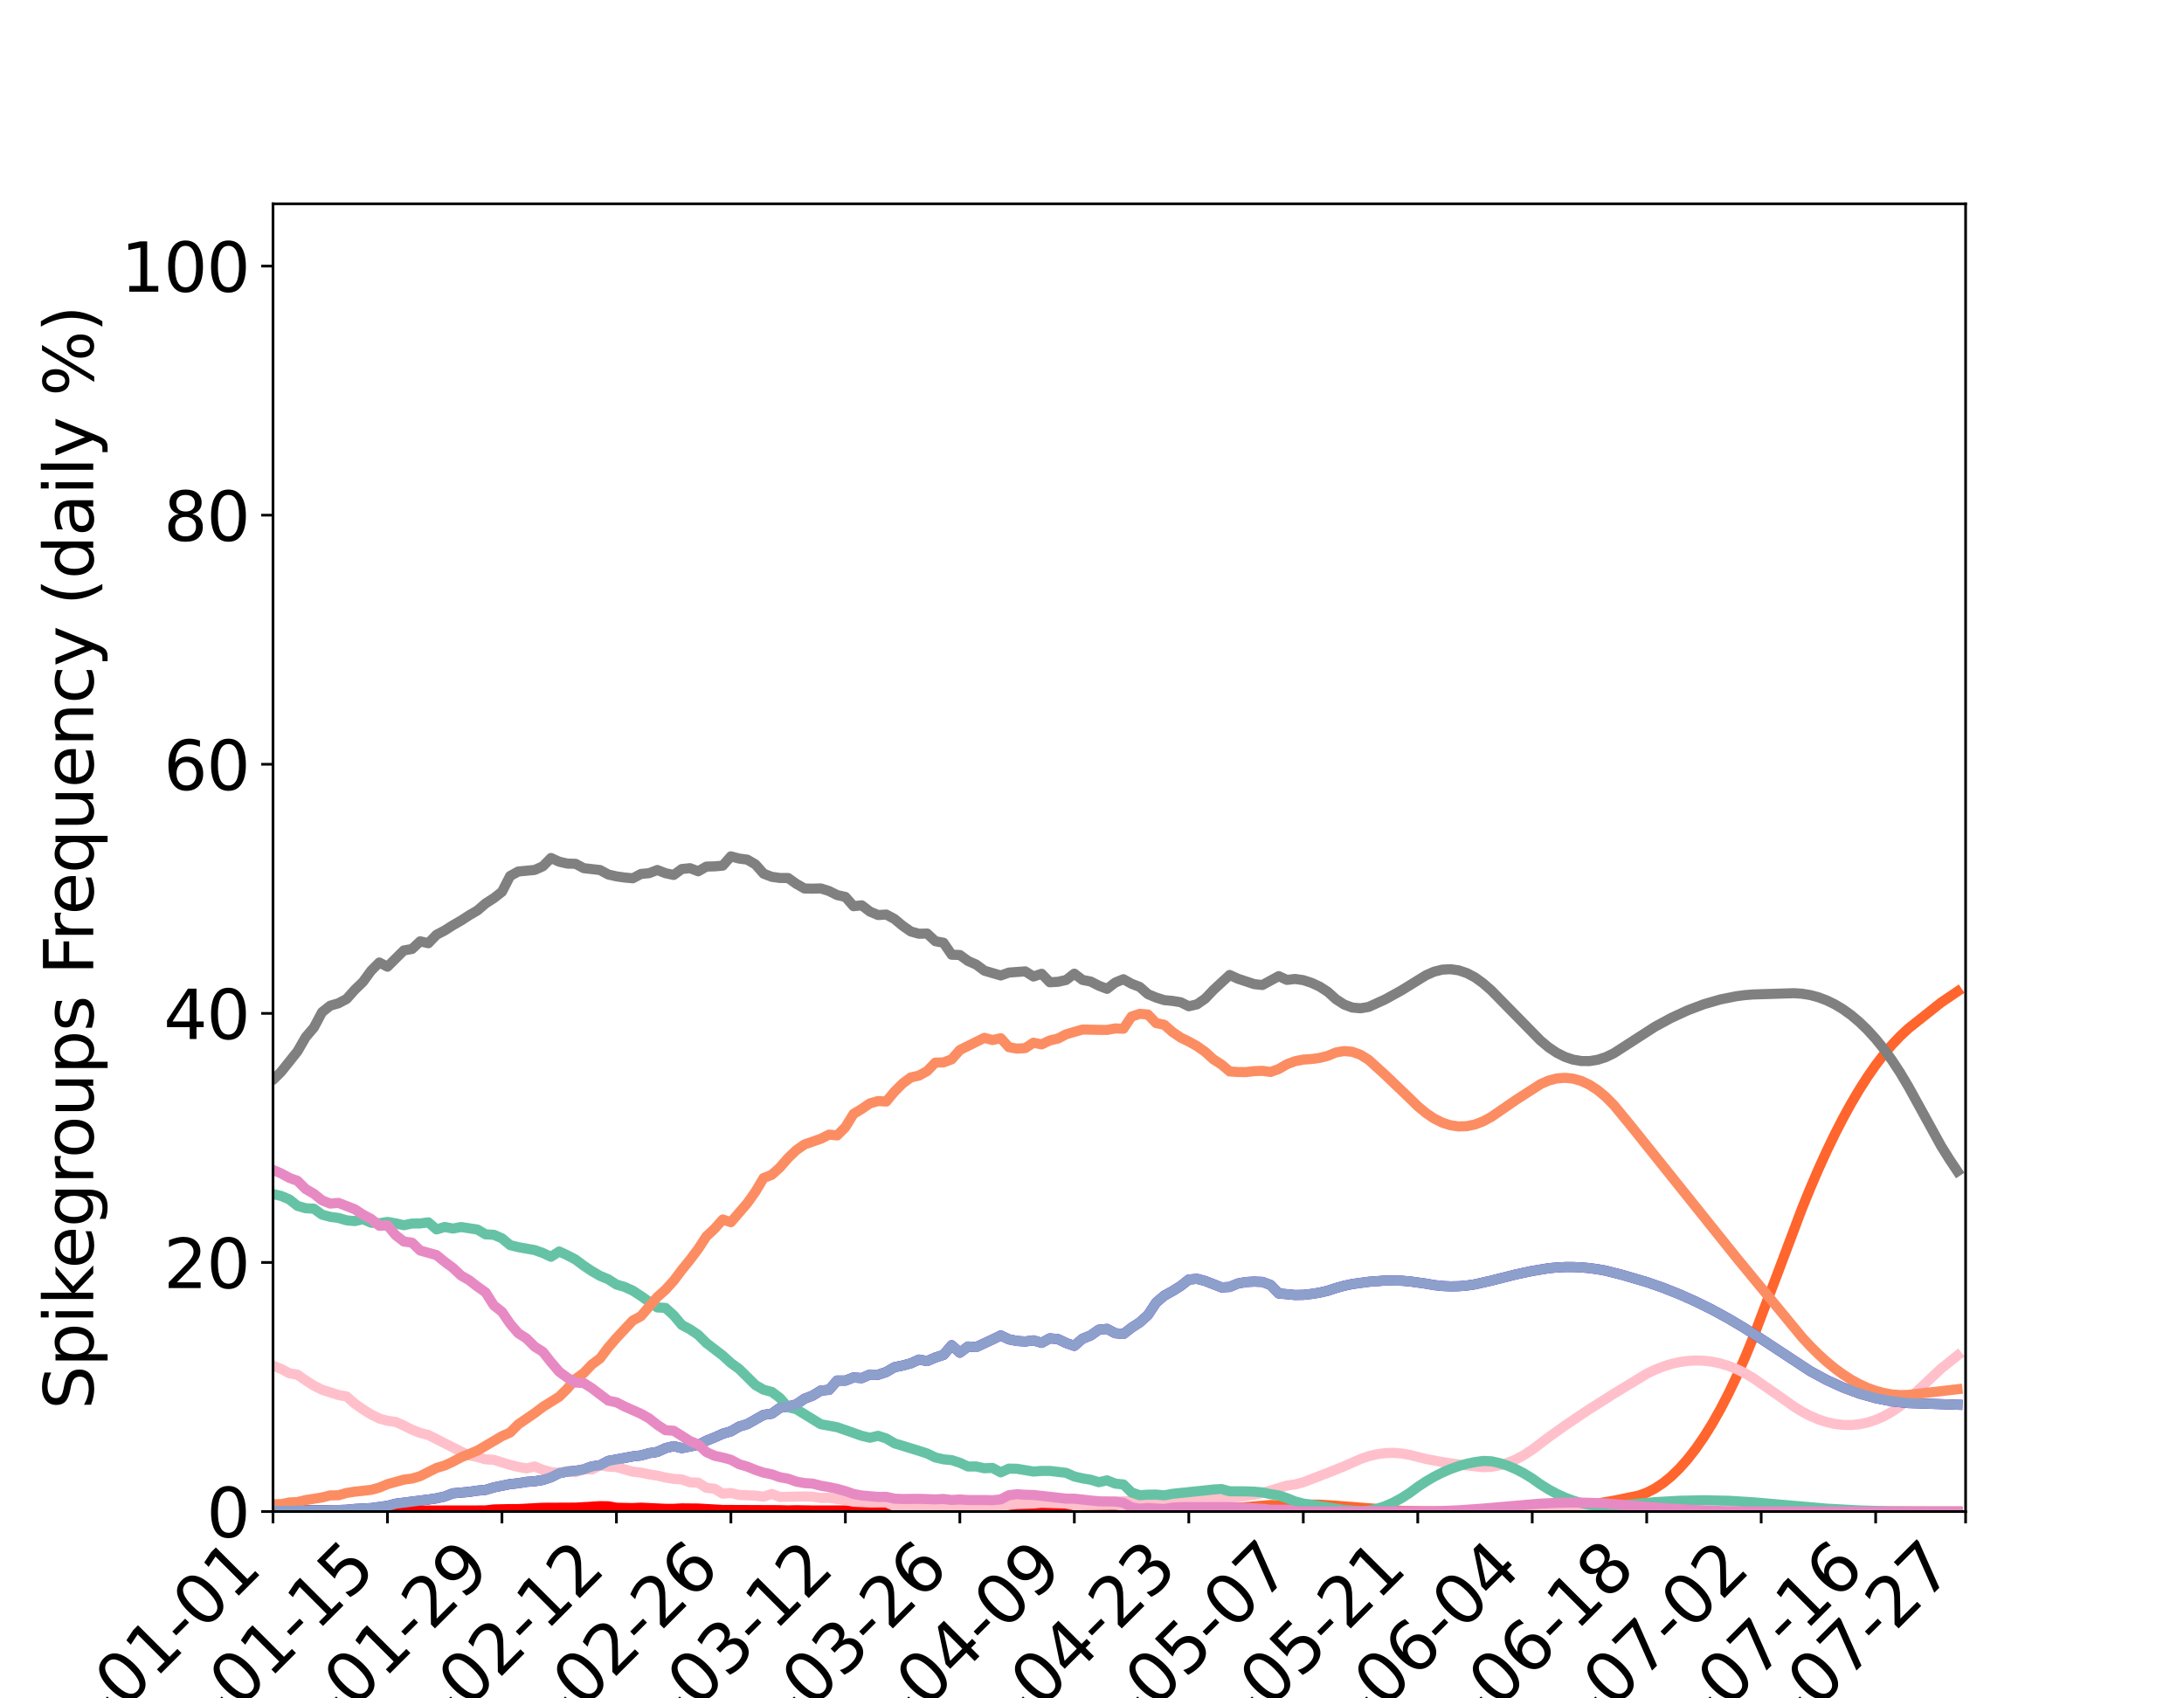 <?xml version="1.0" encoding="utf-8" standalone="no"?>
<!DOCTYPE svg PUBLIC "-//W3C//DTD SVG 1.1//EN"
  "http://www.w3.org/Graphics/SVG/1.1/DTD/svg11.dtd">
<svg xmlns:xlink="http://www.w3.org/1999/xlink" width="648pt" height="504pt" viewBox="0 0 648 504" xmlns="http://www.w3.org/2000/svg" version="1.1">
 <defs>
  <style type="text/css">*{stroke-linejoin: round; stroke-linecap: butt}</style>
 </defs>
 <g id="figure_1">
  <g id="patch_1">
   <path d="M 0 504 
L 648 504 
L 648 0 
L 0 0 
z
" style="fill: #ffffff"/>
  </g>
  <g id="axes_1">
   <g id="patch_2">
    <path d="M 81 448.56 
L 583.2 448.56 
L 583.2 60.48 
L 81 60.48 
z
" style="fill: #ffffff"/>
   </g>
   <g id="matplotlib.axis_1">
    <g id="xtick_1">
     <g id="line2d_1">
      <defs>
       <path id="m12e12d89c8" d="M 0 0 
L 0 3.5 
" style="stroke: #000000; stroke-width: 0.8"/>
      </defs>
      <g>
       <use xlink:href="#m12e12d89c8" x="81" y="448.56" style="stroke: #000000; stroke-width: 0.8"/>
      </g>
     </g>
     <g id="text_1">
      <!-- 2023-01-01 -->
      <g transform="translate(-4.129 548.494) rotate(-45) scale(0.2 -0.2)">
       <defs>
        <path id="DejaVuSans-32" d="M 1228 531 
L 3431 531 
L 3431 0 
L 469 0 
L 469 531 
Q 828 903 1448 1529 
Q 2069 2156 2228 2338 
Q 2531 2678 2651 2914 
Q 2772 3150 2772 3378 
Q 2772 3750 2511 3984 
Q 2250 4219 1831 4219 
Q 1534 4219 1204 4116 
Q 875 4013 500 3803 
L 500 4441 
Q 881 4594 1212 4672 
Q 1544 4750 1819 4750 
Q 2544 4750 2975 4387 
Q 3406 4025 3406 3419 
Q 3406 3131 3298 2873 
Q 3191 2616 2906 2266 
Q 2828 2175 2409 1742 
Q 1991 1309 1228 531 
z
" transform="scale(0.016)"/>
        <path id="DejaVuSans-30" d="M 2034 4250 
Q 1547 4250 1301 3770 
Q 1056 3291 1056 2328 
Q 1056 1369 1301 889 
Q 1547 409 2034 409 
Q 2525 409 2770 889 
Q 3016 1369 3016 2328 
Q 3016 3291 2770 3770 
Q 2525 4250 2034 4250 
z
M 2034 4750 
Q 2819 4750 3233 4129 
Q 3647 3509 3647 2328 
Q 3647 1150 3233 529 
Q 2819 -91 2034 -91 
Q 1250 -91 836 529 
Q 422 1150 422 2328 
Q 422 3509 836 4129 
Q 1250 4750 2034 4750 
z
" transform="scale(0.016)"/>
        <path id="DejaVuSans-33" d="M 2597 2516 
Q 3050 2419 3304 2112 
Q 3559 1806 3559 1356 
Q 3559 666 3084 287 
Q 2609 -91 1734 -91 
Q 1441 -91 1130 -33 
Q 819 25 488 141 
L 488 750 
Q 750 597 1062 519 
Q 1375 441 1716 441 
Q 2309 441 2620 675 
Q 2931 909 2931 1356 
Q 2931 1769 2642 2001 
Q 2353 2234 1838 2234 
L 1294 2234 
L 1294 2753 
L 1863 2753 
Q 2328 2753 2575 2939 
Q 2822 3125 2822 3475 
Q 2822 3834 2567 4026 
Q 2313 4219 1838 4219 
Q 1578 4219 1281 4162 
Q 984 4106 628 3988 
L 628 4550 
Q 988 4650 1302 4700 
Q 1616 4750 1894 4750 
Q 2613 4750 3031 4423 
Q 3450 4097 3450 3541 
Q 3450 3153 3228 2886 
Q 3006 2619 2597 2516 
z
" transform="scale(0.016)"/>
        <path id="DejaVuSans-2d" d="M 313 2009 
L 1997 2009 
L 1997 1497 
L 313 1497 
L 313 2009 
z
" transform="scale(0.016)"/>
        <path id="DejaVuSans-31" d="M 794 531 
L 1825 531 
L 1825 4091 
L 703 3866 
L 703 4441 
L 1819 4666 
L 2450 4666 
L 2450 531 
L 3481 531 
L 3481 0 
L 794 0 
L 794 531 
z
" transform="scale(0.016)"/>
       </defs>
       <use xlink:href="#DejaVuSans-32"/>
       <use xlink:href="#DejaVuSans-30" x="63.623"/>
       <use xlink:href="#DejaVuSans-32" x="127.246"/>
       <use xlink:href="#DejaVuSans-33" x="190.869"/>
       <use xlink:href="#DejaVuSans-2d" x="254.492"/>
       <use xlink:href="#DejaVuSans-30" x="290.576"/>
       <use xlink:href="#DejaVuSans-31" x="354.199"/>
       <use xlink:href="#DejaVuSans-2d" x="417.822"/>
       <use xlink:href="#DejaVuSans-30" x="453.906"/>
       <use xlink:href="#DejaVuSans-31" x="517.529"/>
      </g>
     </g>
    </g>
    <g id="xtick_2">
     <g id="line2d_2">
      <g>
       <use xlink:href="#m12e12d89c8" x="114.965" y="448.56" style="stroke: #000000; stroke-width: 0.8"/>
      </g>
     </g>
     <g id="text_2">
      <!-- 2023-01-15 -->
      <g transform="translate(29.836 548.494) rotate(-45) scale(0.2 -0.2)">
       <defs>
        <path id="DejaVuSans-35" d="M 691 4666 
L 3169 4666 
L 3169 4134 
L 1269 4134 
L 1269 2991 
Q 1406 3038 1543 3061 
Q 1681 3084 1819 3084 
Q 2600 3084 3056 2656 
Q 3513 2228 3513 1497 
Q 3513 744 3044 326 
Q 2575 -91 1722 -91 
Q 1428 -91 1123 -41 
Q 819 9 494 109 
L 494 744 
Q 775 591 1075 516 
Q 1375 441 1709 441 
Q 2250 441 2565 725 
Q 2881 1009 2881 1497 
Q 2881 1984 2565 2268 
Q 2250 2553 1709 2553 
Q 1456 2553 1204 2497 
Q 953 2441 691 2322 
L 691 4666 
z
" transform="scale(0.016)"/>
       </defs>
       <use xlink:href="#DejaVuSans-32"/>
       <use xlink:href="#DejaVuSans-30" x="63.623"/>
       <use xlink:href="#DejaVuSans-32" x="127.246"/>
       <use xlink:href="#DejaVuSans-33" x="190.869"/>
       <use xlink:href="#DejaVuSans-2d" x="254.492"/>
       <use xlink:href="#DejaVuSans-30" x="290.576"/>
       <use xlink:href="#DejaVuSans-31" x="354.199"/>
       <use xlink:href="#DejaVuSans-2d" x="417.822"/>
       <use xlink:href="#DejaVuSans-31" x="453.906"/>
       <use xlink:href="#DejaVuSans-35" x="517.529"/>
      </g>
     </g>
    </g>
    <g id="xtick_3">
     <g id="line2d_3">
      <g>
       <use xlink:href="#m12e12d89c8" x="148.93" y="448.56" style="stroke: #000000; stroke-width: 0.8"/>
      </g>
     </g>
     <g id="text_3">
      <!-- 2023-01-29 -->
      <g transform="translate(63.801 548.494) rotate(-45) scale(0.2 -0.2)">
       <defs>
        <path id="DejaVuSans-39" d="M 703 97 
L 703 672 
Q 941 559 1184 500 
Q 1428 441 1663 441 
Q 2288 441 2617 861 
Q 2947 1281 2994 2138 
Q 2813 1869 2534 1725 
Q 2256 1581 1919 1581 
Q 1219 1581 811 2004 
Q 403 2428 403 3163 
Q 403 3881 828 4315 
Q 1253 4750 1959 4750 
Q 2769 4750 3195 4129 
Q 3622 3509 3622 2328 
Q 3622 1225 3098 567 
Q 2575 -91 1691 -91 
Q 1453 -91 1209 -44 
Q 966 3 703 97 
z
M 1959 2075 
Q 2384 2075 2632 2365 
Q 2881 2656 2881 3163 
Q 2881 3666 2632 3958 
Q 2384 4250 1959 4250 
Q 1534 4250 1286 3958 
Q 1038 3666 1038 3163 
Q 1038 2656 1286 2365 
Q 1534 2075 1959 2075 
z
" transform="scale(0.016)"/>
       </defs>
       <use xlink:href="#DejaVuSans-32"/>
       <use xlink:href="#DejaVuSans-30" x="63.623"/>
       <use xlink:href="#DejaVuSans-32" x="127.246"/>
       <use xlink:href="#DejaVuSans-33" x="190.869"/>
       <use xlink:href="#DejaVuSans-2d" x="254.492"/>
       <use xlink:href="#DejaVuSans-30" x="290.576"/>
       <use xlink:href="#DejaVuSans-31" x="354.199"/>
       <use xlink:href="#DejaVuSans-2d" x="417.822"/>
       <use xlink:href="#DejaVuSans-32" x="453.906"/>
       <use xlink:href="#DejaVuSans-39" x="517.529"/>
      </g>
     </g>
    </g>
    <g id="xtick_4">
     <g id="line2d_4">
      <g>
       <use xlink:href="#m12e12d89c8" x="182.896" y="448.56" style="stroke: #000000; stroke-width: 0.8"/>
      </g>
     </g>
     <g id="text_4">
      <!-- 2023-02-12 -->
      <g transform="translate(97.767 548.494) rotate(-45) scale(0.2 -0.2)">
       <use xlink:href="#DejaVuSans-32"/>
       <use xlink:href="#DejaVuSans-30" x="63.623"/>
       <use xlink:href="#DejaVuSans-32" x="127.246"/>
       <use xlink:href="#DejaVuSans-33" x="190.869"/>
       <use xlink:href="#DejaVuSans-2d" x="254.492"/>
       <use xlink:href="#DejaVuSans-30" x="290.576"/>
       <use xlink:href="#DejaVuSans-32" x="354.199"/>
       <use xlink:href="#DejaVuSans-2d" x="417.822"/>
       <use xlink:href="#DejaVuSans-31" x="453.906"/>
       <use xlink:href="#DejaVuSans-32" x="517.529"/>
      </g>
     </g>
    </g>
    <g id="xtick_5">
     <g id="line2d_5">
      <g>
       <use xlink:href="#m12e12d89c8" x="216.861" y="448.56" style="stroke: #000000; stroke-width: 0.8"/>
      </g>
     </g>
     <g id="text_5">
      <!-- 2023-02-26 -->
      <g transform="translate(131.732 548.494) rotate(-45) scale(0.2 -0.2)">
       <defs>
        <path id="DejaVuSans-36" d="M 2113 2584 
Q 1688 2584 1439 2293 
Q 1191 2003 1191 1497 
Q 1191 994 1439 701 
Q 1688 409 2113 409 
Q 2538 409 2786 701 
Q 3034 994 3034 1497 
Q 3034 2003 2786 2293 
Q 2538 2584 2113 2584 
z
M 3366 4563 
L 3366 3988 
Q 3128 4100 2886 4159 
Q 2644 4219 2406 4219 
Q 1781 4219 1451 3797 
Q 1122 3375 1075 2522 
Q 1259 2794 1537 2939 
Q 1816 3084 2150 3084 
Q 2853 3084 3261 2657 
Q 3669 2231 3669 1497 
Q 3669 778 3244 343 
Q 2819 -91 2113 -91 
Q 1303 -91 875 529 
Q 447 1150 447 2328 
Q 447 3434 972 4092 
Q 1497 4750 2381 4750 
Q 2619 4750 2861 4703 
Q 3103 4656 3366 4563 
z
" transform="scale(0.016)"/>
       </defs>
       <use xlink:href="#DejaVuSans-32"/>
       <use xlink:href="#DejaVuSans-30" x="63.623"/>
       <use xlink:href="#DejaVuSans-32" x="127.246"/>
       <use xlink:href="#DejaVuSans-33" x="190.869"/>
       <use xlink:href="#DejaVuSans-2d" x="254.492"/>
       <use xlink:href="#DejaVuSans-30" x="290.576"/>
       <use xlink:href="#DejaVuSans-32" x="354.199"/>
       <use xlink:href="#DejaVuSans-2d" x="417.822"/>
       <use xlink:href="#DejaVuSans-32" x="453.906"/>
       <use xlink:href="#DejaVuSans-36" x="517.529"/>
      </g>
     </g>
    </g>
    <g id="xtick_6">
     <g id="line2d_6">
      <g>
       <use xlink:href="#m12e12d89c8" x="250.826" y="448.56" style="stroke: #000000; stroke-width: 0.8"/>
      </g>
     </g>
     <g id="text_6">
      <!-- 2023-03-12 -->
      <g transform="translate(165.697 548.494) rotate(-45) scale(0.2 -0.2)">
       <use xlink:href="#DejaVuSans-32"/>
       <use xlink:href="#DejaVuSans-30" x="63.623"/>
       <use xlink:href="#DejaVuSans-32" x="127.246"/>
       <use xlink:href="#DejaVuSans-33" x="190.869"/>
       <use xlink:href="#DejaVuSans-2d" x="254.492"/>
       <use xlink:href="#DejaVuSans-30" x="290.576"/>
       <use xlink:href="#DejaVuSans-33" x="354.199"/>
       <use xlink:href="#DejaVuSans-2d" x="417.822"/>
       <use xlink:href="#DejaVuSans-31" x="453.906"/>
       <use xlink:href="#DejaVuSans-32" x="517.529"/>
      </g>
     </g>
    </g>
    <g id="xtick_7">
     <g id="line2d_7">
      <g>
       <use xlink:href="#m12e12d89c8" x="284.791" y="448.56" style="stroke: #000000; stroke-width: 0.8"/>
      </g>
     </g>
     <g id="text_7">
      <!-- 2023-03-26 -->
      <g transform="translate(199.662 548.494) rotate(-45) scale(0.2 -0.2)">
       <use xlink:href="#DejaVuSans-32"/>
       <use xlink:href="#DejaVuSans-30" x="63.623"/>
       <use xlink:href="#DejaVuSans-32" x="127.246"/>
       <use xlink:href="#DejaVuSans-33" x="190.869"/>
       <use xlink:href="#DejaVuSans-2d" x="254.492"/>
       <use xlink:href="#DejaVuSans-30" x="290.576"/>
       <use xlink:href="#DejaVuSans-33" x="354.199"/>
       <use xlink:href="#DejaVuSans-2d" x="417.822"/>
       <use xlink:href="#DejaVuSans-32" x="453.906"/>
       <use xlink:href="#DejaVuSans-36" x="517.529"/>
      </g>
     </g>
    </g>
    <g id="xtick_8">
     <g id="line2d_8">
      <g>
       <use xlink:href="#m12e12d89c8" x="318.757" y="448.56" style="stroke: #000000; stroke-width: 0.8"/>
      </g>
     </g>
     <g id="text_8">
      <!-- 2023-04-09 -->
      <g transform="translate(233.627 548.494) rotate(-45) scale(0.2 -0.2)">
       <defs>
        <path id="DejaVuSans-34" d="M 2419 4116 
L 825 1625 
L 2419 1625 
L 2419 4116 
z
M 2253 4666 
L 3047 4666 
L 3047 1625 
L 3713 1625 
L 3713 1100 
L 3047 1100 
L 3047 0 
L 2419 0 
L 2419 1100 
L 313 1100 
L 313 1709 
L 2253 4666 
z
" transform="scale(0.016)"/>
       </defs>
       <use xlink:href="#DejaVuSans-32"/>
       <use xlink:href="#DejaVuSans-30" x="63.623"/>
       <use xlink:href="#DejaVuSans-32" x="127.246"/>
       <use xlink:href="#DejaVuSans-33" x="190.869"/>
       <use xlink:href="#DejaVuSans-2d" x="254.492"/>
       <use xlink:href="#DejaVuSans-30" x="290.576"/>
       <use xlink:href="#DejaVuSans-34" x="354.199"/>
       <use xlink:href="#DejaVuSans-2d" x="417.822"/>
       <use xlink:href="#DejaVuSans-30" x="453.906"/>
       <use xlink:href="#DejaVuSans-39" x="517.529"/>
      </g>
     </g>
    </g>
    <g id="xtick_9">
     <g id="line2d_9">
      <g>
       <use xlink:href="#m12e12d89c8" x="352.722" y="448.56" style="stroke: #000000; stroke-width: 0.8"/>
      </g>
     </g>
     <g id="text_9">
      <!-- 2023-04-23 -->
      <g transform="translate(267.593 548.494) rotate(-45) scale(0.2 -0.2)">
       <use xlink:href="#DejaVuSans-32"/>
       <use xlink:href="#DejaVuSans-30" x="63.623"/>
       <use xlink:href="#DejaVuSans-32" x="127.246"/>
       <use xlink:href="#DejaVuSans-33" x="190.869"/>
       <use xlink:href="#DejaVuSans-2d" x="254.492"/>
       <use xlink:href="#DejaVuSans-30" x="290.576"/>
       <use xlink:href="#DejaVuSans-34" x="354.199"/>
       <use xlink:href="#DejaVuSans-2d" x="417.822"/>
       <use xlink:href="#DejaVuSans-32" x="453.906"/>
       <use xlink:href="#DejaVuSans-33" x="517.529"/>
      </g>
     </g>
    </g>
    <g id="xtick_10">
     <g id="line2d_10">
      <g>
       <use xlink:href="#m12e12d89c8" x="386.687" y="448.56" style="stroke: #000000; stroke-width: 0.8"/>
      </g>
     </g>
     <g id="text_10">
      <!-- 2023-05-07 -->
      <g transform="translate(301.558 548.494) rotate(-45) scale(0.2 -0.2)">
       <defs>
        <path id="DejaVuSans-37" d="M 525 4666 
L 3525 4666 
L 3525 4397 
L 1831 0 
L 1172 0 
L 2766 4134 
L 525 4134 
L 525 4666 
z
" transform="scale(0.016)"/>
       </defs>
       <use xlink:href="#DejaVuSans-32"/>
       <use xlink:href="#DejaVuSans-30" x="63.623"/>
       <use xlink:href="#DejaVuSans-32" x="127.246"/>
       <use xlink:href="#DejaVuSans-33" x="190.869"/>
       <use xlink:href="#DejaVuSans-2d" x="254.492"/>
       <use xlink:href="#DejaVuSans-30" x="290.576"/>
       <use xlink:href="#DejaVuSans-35" x="354.199"/>
       <use xlink:href="#DejaVuSans-2d" x="417.822"/>
       <use xlink:href="#DejaVuSans-30" x="453.906"/>
       <use xlink:href="#DejaVuSans-37" x="517.529"/>
      </g>
     </g>
    </g>
    <g id="xtick_11">
     <g id="line2d_11">
      <g>
       <use xlink:href="#m12e12d89c8" x="420.652" y="448.56" style="stroke: #000000; stroke-width: 0.8"/>
      </g>
     </g>
     <g id="text_11">
      <!-- 2023-05-21 -->
      <g transform="translate(335.523 548.494) rotate(-45) scale(0.2 -0.2)">
       <use xlink:href="#DejaVuSans-32"/>
       <use xlink:href="#DejaVuSans-30" x="63.623"/>
       <use xlink:href="#DejaVuSans-32" x="127.246"/>
       <use xlink:href="#DejaVuSans-33" x="190.869"/>
       <use xlink:href="#DejaVuSans-2d" x="254.492"/>
       <use xlink:href="#DejaVuSans-30" x="290.576"/>
       <use xlink:href="#DejaVuSans-35" x="354.199"/>
       <use xlink:href="#DejaVuSans-2d" x="417.822"/>
       <use xlink:href="#DejaVuSans-32" x="453.906"/>
       <use xlink:href="#DejaVuSans-31" x="517.529"/>
      </g>
     </g>
    </g>
    <g id="xtick_12">
     <g id="line2d_12">
      <g>
       <use xlink:href="#m12e12d89c8" x="454.617" y="448.56" style="stroke: #000000; stroke-width: 0.8"/>
      </g>
     </g>
     <g id="text_12">
      <!-- 2023-06-04 -->
      <g transform="translate(369.488 548.494) rotate(-45) scale(0.2 -0.2)">
       <use xlink:href="#DejaVuSans-32"/>
       <use xlink:href="#DejaVuSans-30" x="63.623"/>
       <use xlink:href="#DejaVuSans-32" x="127.246"/>
       <use xlink:href="#DejaVuSans-33" x="190.869"/>
       <use xlink:href="#DejaVuSans-2d" x="254.492"/>
       <use xlink:href="#DejaVuSans-30" x="290.576"/>
       <use xlink:href="#DejaVuSans-36" x="354.199"/>
       <use xlink:href="#DejaVuSans-2d" x="417.822"/>
       <use xlink:href="#DejaVuSans-30" x="453.906"/>
       <use xlink:href="#DejaVuSans-34" x="517.529"/>
      </g>
     </g>
    </g>
    <g id="xtick_13">
     <g id="line2d_13">
      <g>
       <use xlink:href="#m12e12d89c8" x="488.583" y="448.56" style="stroke: #000000; stroke-width: 0.8"/>
      </g>
     </g>
     <g id="text_13">
      <!-- 2023-06-18 -->
      <g transform="translate(403.454 548.494) rotate(-45) scale(0.2 -0.2)">
       <defs>
        <path id="DejaVuSans-38" d="M 2034 2216 
Q 1584 2216 1326 1975 
Q 1069 1734 1069 1313 
Q 1069 891 1326 650 
Q 1584 409 2034 409 
Q 2484 409 2743 651 
Q 3003 894 3003 1313 
Q 3003 1734 2745 1975 
Q 2488 2216 2034 2216 
z
M 1403 2484 
Q 997 2584 770 2862 
Q 544 3141 544 3541 
Q 544 4100 942 4425 
Q 1341 4750 2034 4750 
Q 2731 4750 3128 4425 
Q 3525 4100 3525 3541 
Q 3525 3141 3298 2862 
Q 3072 2584 2669 2484 
Q 3125 2378 3379 2068 
Q 3634 1759 3634 1313 
Q 3634 634 3220 271 
Q 2806 -91 2034 -91 
Q 1263 -91 848 271 
Q 434 634 434 1313 
Q 434 1759 690 2068 
Q 947 2378 1403 2484 
z
M 1172 3481 
Q 1172 3119 1398 2916 
Q 1625 2713 2034 2713 
Q 2441 2713 2670 2916 
Q 2900 3119 2900 3481 
Q 2900 3844 2670 4047 
Q 2441 4250 2034 4250 
Q 1625 4250 1398 4047 
Q 1172 3844 1172 3481 
z
" transform="scale(0.016)"/>
       </defs>
       <use xlink:href="#DejaVuSans-32"/>
       <use xlink:href="#DejaVuSans-30" x="63.623"/>
       <use xlink:href="#DejaVuSans-32" x="127.246"/>
       <use xlink:href="#DejaVuSans-33" x="190.869"/>
       <use xlink:href="#DejaVuSans-2d" x="254.492"/>
       <use xlink:href="#DejaVuSans-30" x="290.576"/>
       <use xlink:href="#DejaVuSans-36" x="354.199"/>
       <use xlink:href="#DejaVuSans-2d" x="417.822"/>
       <use xlink:href="#DejaVuSans-31" x="453.906"/>
       <use xlink:href="#DejaVuSans-38" x="517.529"/>
      </g>
     </g>
    </g>
    <g id="xtick_14">
     <g id="line2d_14">
      <g>
       <use xlink:href="#m12e12d89c8" x="522.548" y="448.56" style="stroke: #000000; stroke-width: 0.8"/>
      </g>
     </g>
     <g id="text_14">
      <!-- 2023-07-02 -->
      <g transform="translate(437.419 548.494) rotate(-45) scale(0.2 -0.2)">
       <use xlink:href="#DejaVuSans-32"/>
       <use xlink:href="#DejaVuSans-30" x="63.623"/>
       <use xlink:href="#DejaVuSans-32" x="127.246"/>
       <use xlink:href="#DejaVuSans-33" x="190.869"/>
       <use xlink:href="#DejaVuSans-2d" x="254.492"/>
       <use xlink:href="#DejaVuSans-30" x="290.576"/>
       <use xlink:href="#DejaVuSans-37" x="354.199"/>
       <use xlink:href="#DejaVuSans-2d" x="417.822"/>
       <use xlink:href="#DejaVuSans-30" x="453.906"/>
       <use xlink:href="#DejaVuSans-32" x="517.529"/>
      </g>
     </g>
    </g>
    <g id="xtick_15">
     <g id="line2d_15">
      <g>
       <use xlink:href="#m12e12d89c8" x="556.513" y="448.56" style="stroke: #000000; stroke-width: 0.8"/>
      </g>
     </g>
     <g id="text_15">
      <!-- 2023-07-16 -->
      <g transform="translate(471.384 548.494) rotate(-45) scale(0.2 -0.2)">
       <use xlink:href="#DejaVuSans-32"/>
       <use xlink:href="#DejaVuSans-30" x="63.623"/>
       <use xlink:href="#DejaVuSans-32" x="127.246"/>
       <use xlink:href="#DejaVuSans-33" x="190.869"/>
       <use xlink:href="#DejaVuSans-2d" x="254.492"/>
       <use xlink:href="#DejaVuSans-30" x="290.576"/>
       <use xlink:href="#DejaVuSans-37" x="354.199"/>
       <use xlink:href="#DejaVuSans-2d" x="417.822"/>
       <use xlink:href="#DejaVuSans-31" x="453.906"/>
       <use xlink:href="#DejaVuSans-36" x="517.529"/>
      </g>
     </g>
    </g>
    <g id="xtick_16">
     <g id="line2d_16">
      <g>
       <use xlink:href="#m12e12d89c8" x="583.2" y="448.56" style="stroke: #000000; stroke-width: 0.8"/>
      </g>
     </g>
     <g id="text_16">
      <!-- 2023-07-27 -->
      <g transform="translate(498.071 548.494) rotate(-45) scale(0.2 -0.2)">
       <use xlink:href="#DejaVuSans-32"/>
       <use xlink:href="#DejaVuSans-30" x="63.623"/>
       <use xlink:href="#DejaVuSans-32" x="127.246"/>
       <use xlink:href="#DejaVuSans-33" x="190.869"/>
       <use xlink:href="#DejaVuSans-2d" x="254.492"/>
       <use xlink:href="#DejaVuSans-30" x="290.576"/>
       <use xlink:href="#DejaVuSans-37" x="354.199"/>
       <use xlink:href="#DejaVuSans-2d" x="417.822"/>
       <use xlink:href="#DejaVuSans-32" x="453.906"/>
       <use xlink:href="#DejaVuSans-37" x="517.529"/>
      </g>
     </g>
    </g>
   </g>
   <g id="matplotlib.axis_2">
    <g id="ytick_1">
     <g id="line2d_17">
      <defs>
       <path id="mc95106ec8f" d="M 0 0 
L -3.5 0 
" style="stroke: #000000; stroke-width: 0.8"/>
      </defs>
      <g>
       <use xlink:href="#mc95106ec8f" x="81" y="448.56" style="stroke: #000000; stroke-width: 0.8"/>
      </g>
     </g>
     <g id="text_17">
      <!-- 0 -->
      <g transform="translate(61.275 456.158) scale(0.2 -0.2)">
       <use xlink:href="#DejaVuSans-30"/>
      </g>
     </g>
    </g>
    <g id="ytick_2">
     <g id="line2d_18">
      <g>
       <use xlink:href="#mc95106ec8f" x="81" y="374.64" style="stroke: #000000; stroke-width: 0.8"/>
      </g>
     </g>
     <g id="text_18">
      <!-- 20 -->
      <g transform="translate(48.55 382.238) scale(0.2 -0.2)">
       <use xlink:href="#DejaVuSans-32"/>
       <use xlink:href="#DejaVuSans-30" x="63.623"/>
      </g>
     </g>
    </g>
    <g id="ytick_3">
     <g id="line2d_19">
      <g>
       <use xlink:href="#mc95106ec8f" x="81" y="300.72" style="stroke: #000000; stroke-width: 0.8"/>
      </g>
     </g>
     <g id="text_19">
      <!-- 40 -->
      <g transform="translate(48.55 308.318) scale(0.2 -0.2)">
       <use xlink:href="#DejaVuSans-34"/>
       <use xlink:href="#DejaVuSans-30" x="63.623"/>
      </g>
     </g>
    </g>
    <g id="ytick_4">
     <g id="line2d_20">
      <g>
       <use xlink:href="#mc95106ec8f" x="81" y="226.8" style="stroke: #000000; stroke-width: 0.8"/>
      </g>
     </g>
     <g id="text_20">
      <!-- 60 -->
      <g transform="translate(48.55 234.398) scale(0.2 -0.2)">
       <use xlink:href="#DejaVuSans-36"/>
       <use xlink:href="#DejaVuSans-30" x="63.623"/>
      </g>
     </g>
    </g>
    <g id="ytick_5">
     <g id="line2d_21">
      <g>
       <use xlink:href="#mc95106ec8f" x="81" y="152.88" style="stroke: #000000; stroke-width: 0.8"/>
      </g>
     </g>
     <g id="text_21">
      <!-- 80 -->
      <g transform="translate(48.55 160.478) scale(0.2 -0.2)">
       <use xlink:href="#DejaVuSans-38"/>
       <use xlink:href="#DejaVuSans-30" x="63.623"/>
      </g>
     </g>
    </g>
    <g id="ytick_6">
     <g id="line2d_22">
      <g>
       <use xlink:href="#mc95106ec8f" x="81" y="78.96" style="stroke: #000000; stroke-width: 0.8"/>
      </g>
     </g>
     <g id="text_22">
      <!-- 100 -->
      <g transform="translate(35.825 86.558) scale(0.2 -0.2)">
       <use xlink:href="#DejaVuSans-31"/>
       <use xlink:href="#DejaVuSans-30" x="63.623"/>
       <use xlink:href="#DejaVuSans-30" x="127.246"/>
      </g>
     </g>
    </g>
    <g id="text_23">
     <!-- Spikegroups Frequency (daily %) -->
     <g transform="translate(27.666 418.275) rotate(-90) scale(0.2 -0.2)">
      <defs>
       <path id="DejaVuSans-53" d="M 3425 4513 
L 3425 3897 
Q 3066 4069 2747 4153 
Q 2428 4238 2131 4238 
Q 1616 4238 1336 4038 
Q 1056 3838 1056 3469 
Q 1056 3159 1242 3001 
Q 1428 2844 1947 2747 
L 2328 2669 
Q 3034 2534 3370 2195 
Q 3706 1856 3706 1288 
Q 3706 609 3251 259 
Q 2797 -91 1919 -91 
Q 1588 -91 1214 -16 
Q 841 59 441 206 
L 441 856 
Q 825 641 1194 531 
Q 1563 422 1919 422 
Q 2459 422 2753 634 
Q 3047 847 3047 1241 
Q 3047 1584 2836 1778 
Q 2625 1972 2144 2069 
L 1759 2144 
Q 1053 2284 737 2584 
Q 422 2884 422 3419 
Q 422 4038 858 4394 
Q 1294 4750 2059 4750 
Q 2388 4750 2728 4690 
Q 3069 4631 3425 4513 
z
" transform="scale(0.016)"/>
       <path id="DejaVuSans-70" d="M 1159 525 
L 1159 -1331 
L 581 -1331 
L 581 3500 
L 1159 3500 
L 1159 2969 
Q 1341 3281 1617 3432 
Q 1894 3584 2278 3584 
Q 2916 3584 3314 3078 
Q 3713 2572 3713 1747 
Q 3713 922 3314 415 
Q 2916 -91 2278 -91 
Q 1894 -91 1617 61 
Q 1341 213 1159 525 
z
M 3116 1747 
Q 3116 2381 2855 2742 
Q 2594 3103 2138 3103 
Q 1681 3103 1420 2742 
Q 1159 2381 1159 1747 
Q 1159 1113 1420 752 
Q 1681 391 2138 391 
Q 2594 391 2855 752 
Q 3116 1113 3116 1747 
z
" transform="scale(0.016)"/>
       <path id="DejaVuSans-69" d="M 603 3500 
L 1178 3500 
L 1178 0 
L 603 0 
L 603 3500 
z
M 603 4863 
L 1178 4863 
L 1178 4134 
L 603 4134 
L 603 4863 
z
" transform="scale(0.016)"/>
       <path id="DejaVuSans-6b" d="M 581 4863 
L 1159 4863 
L 1159 1991 
L 2875 3500 
L 3609 3500 
L 1753 1863 
L 3688 0 
L 2938 0 
L 1159 1709 
L 1159 0 
L 581 0 
L 581 4863 
z
" transform="scale(0.016)"/>
       <path id="DejaVuSans-65" d="M 3597 1894 
L 3597 1613 
L 953 1613 
Q 991 1019 1311 708 
Q 1631 397 2203 397 
Q 2534 397 2845 478 
Q 3156 559 3463 722 
L 3463 178 
Q 3153 47 2828 -22 
Q 2503 -91 2169 -91 
Q 1331 -91 842 396 
Q 353 884 353 1716 
Q 353 2575 817 3079 
Q 1281 3584 2069 3584 
Q 2775 3584 3186 3129 
Q 3597 2675 3597 1894 
z
M 3022 2063 
Q 3016 2534 2758 2815 
Q 2500 3097 2075 3097 
Q 1594 3097 1305 2825 
Q 1016 2553 972 2059 
L 3022 2063 
z
" transform="scale(0.016)"/>
       <path id="DejaVuSans-67" d="M 2906 1791 
Q 2906 2416 2648 2759 
Q 2391 3103 1925 3103 
Q 1463 3103 1205 2759 
Q 947 2416 947 1791 
Q 947 1169 1205 825 
Q 1463 481 1925 481 
Q 2391 481 2648 825 
Q 2906 1169 2906 1791 
z
M 3481 434 
Q 3481 -459 3084 -895 
Q 2688 -1331 1869 -1331 
Q 1566 -1331 1297 -1286 
Q 1028 -1241 775 -1147 
L 775 -588 
Q 1028 -725 1275 -790 
Q 1522 -856 1778 -856 
Q 2344 -856 2625 -561 
Q 2906 -266 2906 331 
L 2906 616 
Q 2728 306 2450 153 
Q 2172 0 1784 0 
Q 1141 0 747 490 
Q 353 981 353 1791 
Q 353 2603 747 3093 
Q 1141 3584 1784 3584 
Q 2172 3584 2450 3431 
Q 2728 3278 2906 2969 
L 2906 3500 
L 3481 3500 
L 3481 434 
z
" transform="scale(0.016)"/>
       <path id="DejaVuSans-72" d="M 2631 2963 
Q 2534 3019 2420 3045 
Q 2306 3072 2169 3072 
Q 1681 3072 1420 2755 
Q 1159 2438 1159 1844 
L 1159 0 
L 581 0 
L 581 3500 
L 1159 3500 
L 1159 2956 
Q 1341 3275 1631 3429 
Q 1922 3584 2338 3584 
Q 2397 3584 2469 3576 
Q 2541 3569 2628 3553 
L 2631 2963 
z
" transform="scale(0.016)"/>
       <path id="DejaVuSans-6f" d="M 1959 3097 
Q 1497 3097 1228 2736 
Q 959 2375 959 1747 
Q 959 1119 1226 758 
Q 1494 397 1959 397 
Q 2419 397 2687 759 
Q 2956 1122 2956 1747 
Q 2956 2369 2687 2733 
Q 2419 3097 1959 3097 
z
M 1959 3584 
Q 2709 3584 3137 3096 
Q 3566 2609 3566 1747 
Q 3566 888 3137 398 
Q 2709 -91 1959 -91 
Q 1206 -91 779 398 
Q 353 888 353 1747 
Q 353 2609 779 3096 
Q 1206 3584 1959 3584 
z
" transform="scale(0.016)"/>
       <path id="DejaVuSans-75" d="M 544 1381 
L 544 3500 
L 1119 3500 
L 1119 1403 
Q 1119 906 1312 657 
Q 1506 409 1894 409 
Q 2359 409 2629 706 
Q 2900 1003 2900 1516 
L 2900 3500 
L 3475 3500 
L 3475 0 
L 2900 0 
L 2900 538 
Q 2691 219 2414 64 
Q 2138 -91 1772 -91 
Q 1169 -91 856 284 
Q 544 659 544 1381 
z
M 1991 3584 
L 1991 3584 
z
" transform="scale(0.016)"/>
       <path id="DejaVuSans-73" d="M 2834 3397 
L 2834 2853 
Q 2591 2978 2328 3040 
Q 2066 3103 1784 3103 
Q 1356 3103 1142 2972 
Q 928 2841 928 2578 
Q 928 2378 1081 2264 
Q 1234 2150 1697 2047 
L 1894 2003 
Q 2506 1872 2764 1633 
Q 3022 1394 3022 966 
Q 3022 478 2636 193 
Q 2250 -91 1575 -91 
Q 1294 -91 989 -36 
Q 684 19 347 128 
L 347 722 
Q 666 556 975 473 
Q 1284 391 1588 391 
Q 1994 391 2212 530 
Q 2431 669 2431 922 
Q 2431 1156 2273 1281 
Q 2116 1406 1581 1522 
L 1381 1569 
Q 847 1681 609 1914 
Q 372 2147 372 2553 
Q 372 3047 722 3315 
Q 1072 3584 1716 3584 
Q 2034 3584 2315 3537 
Q 2597 3491 2834 3397 
z
" transform="scale(0.016)"/>
       <path id="DejaVuSans-20" transform="scale(0.016)"/>
       <path id="DejaVuSans-46" d="M 628 4666 
L 3309 4666 
L 3309 4134 
L 1259 4134 
L 1259 2759 
L 3109 2759 
L 3109 2228 
L 1259 2228 
L 1259 0 
L 628 0 
L 628 4666 
z
" transform="scale(0.016)"/>
       <path id="DejaVuSans-71" d="M 947 1747 
Q 947 1113 1208 752 
Q 1469 391 1925 391 
Q 2381 391 2643 752 
Q 2906 1113 2906 1747 
Q 2906 2381 2643 2742 
Q 2381 3103 1925 3103 
Q 1469 3103 1208 2742 
Q 947 2381 947 1747 
z
M 2906 525 
Q 2725 213 2448 61 
Q 2172 -91 1784 -91 
Q 1150 -91 751 415 
Q 353 922 353 1747 
Q 353 2572 751 3078 
Q 1150 3584 1784 3584 
Q 2172 3584 2448 3432 
Q 2725 3281 2906 2969 
L 2906 3500 
L 3481 3500 
L 3481 -1331 
L 2906 -1331 
L 2906 525 
z
" transform="scale(0.016)"/>
       <path id="DejaVuSans-6e" d="M 3513 2113 
L 3513 0 
L 2938 0 
L 2938 2094 
Q 2938 2591 2744 2837 
Q 2550 3084 2163 3084 
Q 1697 3084 1428 2787 
Q 1159 2491 1159 1978 
L 1159 0 
L 581 0 
L 581 3500 
L 1159 3500 
L 1159 2956 
Q 1366 3272 1645 3428 
Q 1925 3584 2291 3584 
Q 2894 3584 3203 3211 
Q 3513 2838 3513 2113 
z
" transform="scale(0.016)"/>
       <path id="DejaVuSans-63" d="M 3122 3366 
L 3122 2828 
Q 2878 2963 2633 3030 
Q 2388 3097 2138 3097 
Q 1578 3097 1268 2742 
Q 959 2388 959 1747 
Q 959 1106 1268 751 
Q 1578 397 2138 397 
Q 2388 397 2633 464 
Q 2878 531 3122 666 
L 3122 134 
Q 2881 22 2623 -34 
Q 2366 -91 2075 -91 
Q 1284 -91 818 406 
Q 353 903 353 1747 
Q 353 2603 823 3093 
Q 1294 3584 2113 3584 
Q 2378 3584 2631 3529 
Q 2884 3475 3122 3366 
z
" transform="scale(0.016)"/>
       <path id="DejaVuSans-79" d="M 2059 -325 
Q 1816 -950 1584 -1140 
Q 1353 -1331 966 -1331 
L 506 -1331 
L 506 -850 
L 844 -850 
Q 1081 -850 1212 -737 
Q 1344 -625 1503 -206 
L 1606 56 
L 191 3500 
L 800 3500 
L 1894 763 
L 2988 3500 
L 3597 3500 
L 2059 -325 
z
" transform="scale(0.016)"/>
       <path id="DejaVuSans-28" d="M 1984 4856 
Q 1566 4138 1362 3434 
Q 1159 2731 1159 2009 
Q 1159 1288 1364 580 
Q 1569 -128 1984 -844 
L 1484 -844 
Q 1016 -109 783 600 
Q 550 1309 550 2009 
Q 550 2706 781 3412 
Q 1013 4119 1484 4856 
L 1984 4856 
z
" transform="scale(0.016)"/>
       <path id="DejaVuSans-64" d="M 2906 2969 
L 2906 4863 
L 3481 4863 
L 3481 0 
L 2906 0 
L 2906 525 
Q 2725 213 2448 61 
Q 2172 -91 1784 -91 
Q 1150 -91 751 415 
Q 353 922 353 1747 
Q 353 2572 751 3078 
Q 1150 3584 1784 3584 
Q 2172 3584 2448 3432 
Q 2725 3281 2906 2969 
z
M 947 1747 
Q 947 1113 1208 752 
Q 1469 391 1925 391 
Q 2381 391 2643 752 
Q 2906 1113 2906 1747 
Q 2906 2381 2643 2742 
Q 2381 3103 1925 3103 
Q 1469 3103 1208 2742 
Q 947 2381 947 1747 
z
" transform="scale(0.016)"/>
       <path id="DejaVuSans-61" d="M 2194 1759 
Q 1497 1759 1228 1600 
Q 959 1441 959 1056 
Q 959 750 1161 570 
Q 1363 391 1709 391 
Q 2188 391 2477 730 
Q 2766 1069 2766 1631 
L 2766 1759 
L 2194 1759 
z
M 3341 1997 
L 3341 0 
L 2766 0 
L 2766 531 
Q 2569 213 2275 61 
Q 1981 -91 1556 -91 
Q 1019 -91 701 211 
Q 384 513 384 1019 
Q 384 1609 779 1909 
Q 1175 2209 1959 2209 
L 2766 2209 
L 2766 2266 
Q 2766 2663 2505 2880 
Q 2244 3097 1772 3097 
Q 1472 3097 1187 3025 
Q 903 2953 641 2809 
L 641 3341 
Q 956 3463 1253 3523 
Q 1550 3584 1831 3584 
Q 2591 3584 2966 3190 
Q 3341 2797 3341 1997 
z
" transform="scale(0.016)"/>
       <path id="DejaVuSans-6c" d="M 603 4863 
L 1178 4863 
L 1178 0 
L 603 0 
L 603 4863 
z
" transform="scale(0.016)"/>
       <path id="DejaVuSans-25" d="M 4653 2053 
Q 4381 2053 4226 1822 
Q 4072 1591 4072 1178 
Q 4072 772 4226 539 
Q 4381 306 4653 306 
Q 4919 306 5073 539 
Q 5228 772 5228 1178 
Q 5228 1588 5073 1820 
Q 4919 2053 4653 2053 
z
M 4653 2450 
Q 5147 2450 5437 2106 
Q 5728 1763 5728 1178 
Q 5728 594 5436 251 
Q 5144 -91 4653 -91 
Q 4153 -91 3862 251 
Q 3572 594 3572 1178 
Q 3572 1766 3864 2108 
Q 4156 2450 4653 2450 
z
M 1428 4353 
Q 1159 4353 1004 4120 
Q 850 3888 850 3481 
Q 850 3069 1003 2837 
Q 1156 2606 1428 2606 
Q 1700 2606 1854 2837 
Q 2009 3069 2009 3481 
Q 2009 3884 1853 4118 
Q 1697 4353 1428 4353 
z
M 4250 4750 
L 4750 4750 
L 1831 -91 
L 1331 -91 
L 4250 4750 
z
M 1428 4750 
Q 1922 4750 2215 4408 
Q 2509 4066 2509 3481 
Q 2509 2891 2217 2550 
Q 1925 2209 1428 2209 
Q 931 2209 642 2551 
Q 353 2894 353 3481 
Q 353 4063 643 4406 
Q 934 4750 1428 4750 
z
" transform="scale(0.016)"/>
       <path id="DejaVuSans-29" d="M 513 4856 
L 1013 4856 
Q 1481 4119 1714 3412 
Q 1947 2706 1947 2009 
Q 1947 1309 1714 600 
Q 1481 -109 1013 -844 
L 513 -844 
Q 928 -128 1133 580 
Q 1338 1288 1338 2009 
Q 1338 2731 1133 3434 
Q 928 4138 513 4856 
z
" transform="scale(0.016)"/>
      </defs>
      <use xlink:href="#DejaVuSans-53"/>
      <use xlink:href="#DejaVuSans-70" x="63.477"/>
      <use xlink:href="#DejaVuSans-69" x="126.953"/>
      <use xlink:href="#DejaVuSans-6b" x="154.736"/>
      <use xlink:href="#DejaVuSans-65" x="209.021"/>
      <use xlink:href="#DejaVuSans-67" x="270.545"/>
      <use xlink:href="#DejaVuSans-72" x="334.021"/>
      <use xlink:href="#DejaVuSans-6f" x="372.885"/>
      <use xlink:href="#DejaVuSans-75" x="434.066"/>
      <use xlink:href="#DejaVuSans-70" x="497.445"/>
      <use xlink:href="#DejaVuSans-73" x="560.922"/>
      <use xlink:href="#DejaVuSans-20" x="613.021"/>
      <use xlink:href="#DejaVuSans-46" x="644.809"/>
      <use xlink:href="#DejaVuSans-72" x="695.078"/>
      <use xlink:href="#DejaVuSans-65" x="733.941"/>
      <use xlink:href="#DejaVuSans-71" x="795.465"/>
      <use xlink:href="#DejaVuSans-75" x="858.941"/>
      <use xlink:href="#DejaVuSans-65" x="922.32"/>
      <use xlink:href="#DejaVuSans-6e" x="983.844"/>
      <use xlink:href="#DejaVuSans-63" x="1047.223"/>
      <use xlink:href="#DejaVuSans-79" x="1102.203"/>
      <use xlink:href="#DejaVuSans-20" x="1161.383"/>
      <use xlink:href="#DejaVuSans-28" x="1193.17"/>
      <use xlink:href="#DejaVuSans-64" x="1232.184"/>
      <use xlink:href="#DejaVuSans-61" x="1295.66"/>
      <use xlink:href="#DejaVuSans-69" x="1356.939"/>
      <use xlink:href="#DejaVuSans-6c" x="1384.723"/>
      <use xlink:href="#DejaVuSans-79" x="1412.506"/>
      <use xlink:href="#DejaVuSans-20" x="1471.686"/>
      <use xlink:href="#DejaVuSans-25" x="1503.473"/>
      <use xlink:href="#DejaVuSans-29" x="1598.492"/>
     </g>
    </g>
   </g>
   <g id="line2d_23">
    <path d="M -1 448.56 
L 340.591 448.56 
L 343.017 448.372 
L 355.148 448.322 
L 360 448.018 
L 376.983 446.627 
L 379.409 446.681 
L 386.687 446.472 
L 391.539 446.522 
L 396.391 446.826 
L 415.8 448.351 
L 423.078 448.56 
L 449.765 448.474 
L 457.043 448.123 
L 464.322 447.491 
L 471.6 446.561 
L 478.878 445.315 
L 486.157 443.818 
L 488.583 442.946 
L 491.009 441.708 
L 493.435 440.101 
L 495.861 438.121 
L 498.287 435.765 
L 500.713 433.03 
L 503.139 429.911 
L 505.565 426.406 
L 507.991 422.511 
L 510.417 418.223 
L 512.843 413.537 
L 515.27 408.45 
L 517.696 402.958 
L 520.122 397.058 
L 527.4 377.926 
L 534.678 358.576 
L 537.104 352.616 
L 539.53 346.965 
L 541.957 341.623 
L 544.383 336.59 
L 546.809 331.868 
L 549.235 327.455 
L 551.661 323.352 
L 554.087 319.559 
L 556.513 316.075 
L 558.939 312.9 
L 561.365 310.033 
L 563.791 307.473 
L 566.217 305.218 
L 575.922 297.51 
L 580.774 294.222 
L 580.774 294.222 
" clip-path="url(#p3fe271c1f4)" style="fill: none; stroke: #ff652c; stroke-width: 3; stroke-linecap: square"/>
   </g>
   <g id="line2d_24">
    <path d="M -1 448.56 
L 238.696 448.464 
L 248.4 448.307 
L 279.939 448.318 
L 284.791 447.968 
L 289.643 447.968 
L 292.07 447.824 
L 299.348 447.732 
L 304.2 447.228 
L 306.626 447.273 
L 309.052 446.819 
L 311.478 446.498 
L 313.904 446.326 
L 316.33 446.326 
L 321.183 446.584 
L 323.609 446.36 
L 326.035 445.843 
L 328.461 445.804 
L 338.165 445.223 
L 340.591 445.521 
L 343.017 445.521 
L 345.443 445.775 
L 347.87 445.584 
L 352.722 445.377 
L 360 444.882 
L 362.426 444.965 
L 367.278 444.283 
L 372.13 443.548 
L 374.557 443.054 
L 381.835 440.844 
L 384.261 440.517 
L 386.687 439.86 
L 393.965 437.067 
L 398.817 435.12 
L 403.67 432.963 
L 406.096 432.125 
L 408.522 431.551 
L 410.948 431.225 
L 413.374 431.147 
L 415.8 431.315 
L 418.226 431.728 
L 423.078 432.951 
L 427.93 433.863 
L 432.783 434.588 
L 440.061 435.394 
L 442.487 435.286 
L 444.913 434.839 
L 447.339 434.105 
L 449.765 433.085 
L 452.191 431.781 
L 454.617 430.195 
L 459.47 426.517 
L 464.322 423.048 
L 471.6 418.164 
L 478.878 413.564 
L 488.583 407.65 
L 491.009 406.49 
L 493.435 405.527 
L 495.861 404.766 
L 498.287 404.21 
L 500.713 403.86 
L 503.139 403.721 
L 505.565 403.795 
L 507.991 404.086 
L 510.417 404.597 
L 512.843 405.331 
L 515.27 406.292 
L 517.696 407.483 
L 520.122 408.908 
L 529.826 415.661 
L 532.252 417.393 
L 534.678 418.898 
L 537.104 420.172 
L 539.53 421.209 
L 541.957 422.004 
L 544.383 422.551 
L 546.809 422.845 
L 549.235 422.879 
L 551.661 422.646 
L 554.087 422.141 
L 556.513 421.356 
L 558.939 420.283 
L 561.365 418.915 
L 563.791 417.244 
L 566.217 415.26 
L 575.922 406.152 
L 580.774 402.267 
L 580.774 402.267 
" clip-path="url(#p3fe271c1f4)" style="fill: none; stroke: #ffc0cb; stroke-width: 3; stroke-linecap: square"/>
   </g>
   <g id="line2d_25">
    <path d="M -1 448.275 
L 5.791 448.228 
L 8.217 448.11 
L 10.643 448.146 
L 13.07 448.069 
L 17.922 448.129 
L 27.626 448.063 
L 32.478 447.969 
L 47.035 448.067 
L 49.461 448.204 
L 61.591 448.192 
L 71.296 448.406 
L 85.852 448.341 
L 90.704 448.211 
L 100.409 448.109 
L 102.835 448.024 
L 105.261 447.78 
L 110.113 447.523 
L 114.965 446.856 
L 117.391 446.22 
L 127.096 444.988 
L 129.522 444.629 
L 131.948 444.086 
L 134.374 443.146 
L 139.226 442.711 
L 141.652 442.351 
L 144.078 442.126 
L 146.504 441.396 
L 151.357 440.405 
L 153.783 440.159 
L 156.209 439.746 
L 158.635 439.575 
L 161.061 439.183 
L 163.487 438.377 
L 165.913 437.169 
L 168.339 436.685 
L 170.765 436.498 
L 173.191 436.029 
L 175.617 435.162 
L 178.043 434.809 
L 180.47 433.527 
L 185.322 432.644 
L 187.748 432.186 
L 190.174 431.911 
L 192.6 431.23 
L 195.026 430.855 
L 197.452 429.74 
L 199.878 429.15 
L 202.304 429.729 
L 207.157 428.77 
L 209.583 427.529 
L 212.009 426.56 
L 214.435 425.463 
L 216.861 424.76 
L 219.287 423.34 
L 221.713 422.612 
L 226.565 419.864 
L 228.991 419.511 
L 231.417 417.778 
L 233.843 417.372 
L 236.27 416.747 
L 238.696 415.069 
L 241.122 414.149 
L 243.548 412.648 
L 245.974 412.441 
L 248.4 409.681 
L 250.826 409.698 
L 253.252 408.766 
L 255.678 408.956 
L 258.104 407.902 
L 260.53 407.955 
L 262.957 407.145 
L 265.383 405.727 
L 267.809 405.225 
L 270.235 404.576 
L 272.661 403.461 
L 275.087 403.893 
L 277.513 402.849 
L 279.939 402.068 
L 282.365 399.202 
L 284.791 401.41 
L 287.217 399.587 
L 289.643 399.744 
L 294.496 397.485 
L 296.922 396.3 
L 299.348 397.45 
L 301.774 397.932 
L 304.2 398.092 
L 306.626 397.762 
L 309.052 398.486 
L 311.478 397.162 
L 313.904 397.379 
L 316.33 398.542 
L 318.757 399.379 
L 321.183 397.271 
L 323.609 396.303 
L 326.035 394.589 
L 328.461 394.348 
L 330.887 395.629 
L 333.313 395.868 
L 335.739 393.99 
L 338.165 392.426 
L 340.591 390.245 
L 343.017 386.559 
L 345.443 384.476 
L 347.87 383.145 
L 350.296 381.634 
L 352.722 379.71 
L 355.148 379.493 
L 357.574 380.13 
L 362.426 382.029 
L 364.852 381.903 
L 367.278 380.887 
L 369.704 380.446 
L 372.13 380.317 
L 374.557 380.413 
L 376.983 381.315 
L 379.409 383.828 
L 384.261 384.292 
L 386.687 384.248 
L 389.113 383.981 
L 391.539 383.593 
L 393.965 383.032 
L 396.391 382.22 
L 398.817 381.554 
L 401.243 381.036 
L 406.096 380.373 
L 410.948 380.008 
L 415.8 380.056 
L 418.226 380.249 
L 423.078 380.925 
L 425.504 381.35 
L 427.93 381.619 
L 430.357 381.732 
L 432.783 381.689 
L 435.209 381.488 
L 437.635 381.128 
L 442.487 380.026 
L 449.765 378.191 
L 454.617 377.156 
L 459.47 376.352 
L 461.896 376.12 
L 464.322 376 
L 466.748 375.993 
L 469.174 376.098 
L 471.6 376.316 
L 474.026 376.647 
L 476.452 377.09 
L 481.304 378.317 
L 488.583 380.452 
L 493.435 382.141 
L 498.287 384.068 
L 503.139 386.233 
L 507.991 388.639 
L 512.843 391.286 
L 517.696 394.175 
L 522.548 397.306 
L 537.104 406.884 
L 541.957 409.51 
L 546.809 411.728 
L 551.661 413.53 
L 556.513 414.908 
L 561.365 415.855 
L 566.217 416.363 
L 580.774 416.856 
L 580.774 416.856 
" clip-path="url(#p3fe271c1f4)" style="fill: none; stroke: #3a07d4; stroke-width: 3; stroke-linecap: square"/>
   </g>
   <g id="line2d_26">
    <path d="M -1 447.968 
L 22.774 448.089 
L 30.052 448.07 
L 32.478 448.19 
L 34.904 448.123 
L 37.33 448.235 
L 49.461 448.086 
L 90.704 448.153 
L 93.13 448.313 
L 144.078 448.227 
L 146.504 447.929 
L 151.357 447.829 
L 153.783 447.827 
L 161.061 447.439 
L 170.765 447.394 
L 178.043 446.961 
L 180.47 446.996 
L 182.896 447.427 
L 187.748 447.527 
L 190.174 447.411 
L 197.452 447.751 
L 199.878 447.751 
L 202.304 447.619 
L 207.157 447.664 
L 214.435 448.08 
L 231.417 448.15 
L 233.843 448.222 
L 236.27 448.159 
L 241.122 448.241 
L 306.626 448.218 
L 309.052 448.359 
L 335.739 448.434 
L 345.443 448.56 
L 580.774 448.56 
L 580.774 448.56 
" clip-path="url(#p3fe271c1f4)" style="fill: none; stroke: #ff0000; stroke-width: 3; stroke-linecap: square"/>
   </g>
   <g id="line2d_27">
    <path d="M -1 335.913 
L 0.939 338.671 
L 3.365 342.907 
L 5.791 346.264 
L 8.217 350.164 
L 10.643 352.933 
L 13.07 355.523 
L 15.496 357.579 
L 17.922 361.077 
L 20.348 363.913 
L 22.774 365.757 
L 25.2 367.033 
L 27.626 370.758 
L 30.052 373.694 
L 34.904 377.786 
L 37.33 378.903 
L 39.757 381.003 
L 42.183 383.679 
L 44.609 384.561 
L 47.035 386.653 
L 51.887 390.261 
L 54.313 391.422 
L 56.739 392.338 
L 61.591 396.772 
L 64.017 397.771 
L 66.443 399.123 
L 68.87 400.288 
L 71.296 401.016 
L 73.722 402.27 
L 76.148 402.613 
L 78.574 403.075 
L 81 405.286 
L 83.426 406.223 
L 85.852 407.528 
L 88.278 407.95 
L 90.704 409.645 
L 93.13 411.203 
L 95.557 412.404 
L 100.409 413.98 
L 102.835 414.405 
L 105.261 416.546 
L 107.687 418.225 
L 110.113 419.747 
L 112.539 420.963 
L 114.965 421.62 
L 117.391 421.953 
L 119.817 423.036 
L 122.243 424.27 
L 124.67 425.221 
L 127.096 425.845 
L 136.8 430.764 
L 139.226 431.884 
L 141.652 432.375 
L 144.078 433.058 
L 146.504 433.21 
L 151.357 434.715 
L 153.783 435.308 
L 156.209 435.757 
L 158.635 435.176 
L 161.061 436.183 
L 163.487 436.833 
L 165.913 437.118 
L 168.339 436.545 
L 170.765 436.861 
L 173.191 435.986 
L 175.617 436.07 
L 178.043 434.851 
L 180.47 435.215 
L 182.896 435.355 
L 187.748 436.727 
L 190.174 436.995 
L 192.6 437.52 
L 195.026 437.898 
L 197.452 438.463 
L 199.878 438.865 
L 202.304 439.014 
L 204.73 439.894 
L 207.157 439.975 
L 209.583 441.519 
L 212.009 441.778 
L 214.435 443.247 
L 216.861 443.035 
L 219.287 443.626 
L 224.139 443.82 
L 226.565 444.154 
L 228.991 443.329 
L 231.417 444.229 
L 238.696 444.08 
L 241.122 444.155 
L 243.548 444.525 
L 245.974 444.467 
L 250.826 445.142 
L 253.252 445.649 
L 258.104 445.856 
L 262.957 445.849 
L 265.383 446.871 
L 270.235 447.018 
L 272.661 447.302 
L 277.513 447.469 
L 287.217 447.199 
L 289.643 447.276 
L 296.922 447.134 
L 299.348 446.551 
L 301.774 446.333 
L 306.626 446.177 
L 309.052 445.95 
L 316.33 446.19 
L 318.757 446.673 
L 328.461 446.563 
L 330.887 446.555 
L 333.313 446.773 
L 335.739 447.43 
L 338.165 447.618 
L 340.591 447.431 
L 345.443 447.83 
L 350.296 447.751 
L 355.148 447.519 
L 360 447.463 
L 362.426 447.463 
L 367.278 447.803 
L 374.557 447.931 
L 376.983 448.193 
L 386.687 448.272 
L 391.539 448.504 
L 396.391 448.56 
L 580.774 448.56 
L 580.774 448.56 
" clip-path="url(#p3fe271c1f4)" style="fill: none; stroke: #ffc0cb; stroke-width: 3; stroke-linecap: square"/>
   </g>
   <g id="line2d_28">
    <path d="M -1 392.462 
L 5.791 389.516 
L 8.217 387.217 
L 10.643 385.418 
L 13.07 384.344 
L 15.496 384.665 
L 17.922 381.885 
L 20.348 380.34 
L 22.774 379.342 
L 25.2 377.84 
L 27.626 375.451 
L 30.052 373.758 
L 32.478 371.826 
L 34.904 370.513 
L 37.33 369.573 
L 39.757 368.047 
L 42.183 365.72 
L 44.609 364.325 
L 47.035 363.31 
L 49.461 361.595 
L 51.887 359.27 
L 54.313 359.612 
L 56.739 358.683 
L 61.591 355.74 
L 64.017 355.788 
L 66.443 355.243 
L 68.87 354.455 
L 71.296 354.409 
L 73.722 353.767 
L 76.148 353.812 
L 78.574 354.15 
L 81 354.349 
L 83.426 354.904 
L 85.852 355.934 
L 88.278 357.854 
L 90.704 358.551 
L 93.13 358.678 
L 95.557 360.456 
L 97.983 361.104 
L 100.409 361.424 
L 102.835 362.14 
L 105.261 362.36 
L 107.687 361.797 
L 110.113 362.845 
L 112.539 362.997 
L 114.965 362.598 
L 117.391 363.031 
L 119.817 363.579 
L 122.243 363.081 
L 124.67 363.067 
L 127.096 362.739 
L 129.522 364.832 
L 131.948 364.108 
L 134.374 364.58 
L 136.8 364.123 
L 141.652 364.868 
L 144.078 366.298 
L 146.504 366.419 
L 148.93 367.472 
L 151.357 369.496 
L 153.783 370.096 
L 158.635 370.964 
L 161.061 371.826 
L 163.487 372.947 
L 165.913 371.376 
L 168.339 372.504 
L 170.765 373.777 
L 173.191 375.597 
L 175.617 377.214 
L 178.043 378.62 
L 180.47 379.625 
L 182.896 381.184 
L 185.322 381.897 
L 187.748 383.002 
L 190.174 384.583 
L 195.026 387.99 
L 197.452 388.12 
L 199.878 390.315 
L 202.304 393.19 
L 204.73 394.474 
L 207.157 396.121 
L 209.583 398.543 
L 214.435 402.258 
L 216.861 404.482 
L 219.287 406.227 
L 224.139 411.023 
L 226.565 412.405 
L 228.991 413.044 
L 231.417 414.859 
L 233.843 417.617 
L 236.27 418.183 
L 243.548 422.648 
L 248.4 423.529 
L 255.678 426.082 
L 258.104 426.65 
L 260.53 426.079 
L 262.957 426.863 
L 265.383 428.307 
L 272.661 430.538 
L 275.087 431.325 
L 277.513 432.498 
L 279.939 433.062 
L 282.365 433.291 
L 284.791 434.082 
L 287.217 435.191 
L 289.643 435.175 
L 292.07 435.714 
L 294.496 435.611 
L 296.922 436.931 
L 299.348 435.811 
L 301.774 435.869 
L 306.626 436.681 
L 309.052 436.504 
L 311.478 436.498 
L 316.33 437.064 
L 318.757 438.152 
L 321.183 438.709 
L 323.609 439.116 
L 326.035 439.844 
L 328.461 439.291 
L 330.887 440.26 
L 333.313 440.512 
L 335.739 442.882 
L 338.165 443.702 
L 340.591 443.551 
L 343.017 443.52 
L 345.443 443.741 
L 347.87 443.29 
L 357.574 442.288 
L 360 442.015 
L 362.426 441.872 
L 364.852 442.542 
L 369.704 442.567 
L 372.13 442.66 
L 374.557 442.867 
L 376.983 443.391 
L 379.409 443.767 
L 381.835 444.569 
L 384.261 445.546 
L 386.687 446.18 
L 398.817 448.067 
L 403.67 448.475 
L 406.096 448.289 
L 408.522 447.751 
L 410.948 446.953 
L 413.374 445.898 
L 415.8 444.591 
L 418.226 443.038 
L 420.652 441.241 
L 423.078 439.636 
L 425.504 438.219 
L 427.93 436.988 
L 430.357 435.941 
L 432.783 435.074 
L 435.209 434.385 
L 437.635 433.873 
L 440.061 433.533 
L 442.487 433.636 
L 444.913 434.173 
L 447.339 434.957 
L 449.765 435.984 
L 452.191 437.247 
L 454.617 438.742 
L 457.043 440.465 
L 459.47 441.981 
L 461.896 443.293 
L 464.322 444.402 
L 466.748 445.311 
L 469.174 446.023 
L 471.6 446.54 
L 474.026 446.863 
L 476.452 446.995 
L 478.878 446.937 
L 491.009 445.765 
L 498.287 445.35 
L 505.565 445.209 
L 512.843 445.355 
L 520.122 445.803 
L 541.957 447.689 
L 551.661 448.223 
L 561.365 448.511 
L 571.07 448.56 
L 580.774 448.56 
L 580.774 448.56 
" clip-path="url(#p3fe271c1f4)" style="fill: none; stroke: #66c2a5; stroke-width: 3; stroke-linecap: square"/>
   </g>
   <g id="line2d_29">
    <path d="M -1 448.542 
L 17.922 448.432 
L 44.609 447.865 
L 47.035 447.704 
L 49.461 447.679 
L 51.887 447.512 
L 56.739 447.521 
L 61.591 447.459 
L 66.443 447.19 
L 71.296 446.922 
L 76.148 446.52 
L 78.574 446.571 
L 81 446.379 
L 83.426 446.352 
L 85.852 445.854 
L 88.278 445.74 
L 90.704 445.14 
L 95.557 444.375 
L 97.983 443.756 
L 100.409 443.725 
L 102.835 443.029 
L 105.261 442.659 
L 110.113 442.114 
L 112.539 441.451 
L 114.965 440.429 
L 119.817 439.079 
L 122.243 438.771 
L 124.67 438.039 
L 129.522 435.609 
L 131.948 434.884 
L 134.374 433.759 
L 136.8 432.466 
L 141.652 430.475 
L 148.93 426.18 
L 151.357 425.102 
L 153.783 422.664 
L 158.635 419.34 
L 161.061 417.503 
L 165.913 414.479 
L 168.339 412.071 
L 170.765 409.215 
L 173.191 407.451 
L 175.617 404.913 
L 178.043 403.102 
L 180.47 399.871 
L 182.896 397.061 
L 187.748 391.877 
L 190.174 390.57 
L 195.026 384.89 
L 197.452 382.744 
L 199.878 380.055 
L 202.304 376.838 
L 204.73 373.838 
L 207.157 370.618 
L 209.583 366.896 
L 212.009 364.622 
L 214.435 361.891 
L 216.861 362.692 
L 221.713 357.053 
L 224.139 353.637 
L 226.565 349.562 
L 228.991 348.632 
L 231.417 346.42 
L 233.843 343.63 
L 236.27 341.31 
L 238.696 339.614 
L 243.548 337.927 
L 245.974 336.698 
L 248.4 336.937 
L 250.826 334.486 
L 253.252 330.542 
L 255.678 329.085 
L 258.104 327.421 
L 260.53 326.736 
L 262.957 326.891 
L 265.383 323.955 
L 267.809 321.532 
L 270.235 319.735 
L 272.661 319.179 
L 275.087 317.845 
L 277.513 315.333 
L 279.939 315.27 
L 282.365 314.355 
L 284.791 311.594 
L 292.07 307.98 
L 294.496 308.638 
L 296.922 308.089 
L 299.348 310.763 
L 301.774 311.193 
L 304.2 311.023 
L 306.626 309.425 
L 309.052 309.92 
L 311.478 308.759 
L 313.904 308.197 
L 316.33 306.936 
L 321.183 305.51 
L 326.035 305.615 
L 328.461 305.628 
L 330.887 305.189 
L 333.313 305.274 
L 335.739 301.667 
L 338.165 300.861 
L 340.591 301.055 
L 343.017 303.602 
L 345.443 304.105 
L 347.87 306.238 
L 350.296 307.897 
L 352.722 309.082 
L 355.148 310.426 
L 357.574 312.148 
L 360 314.35 
L 362.426 315.903 
L 364.852 317.945 
L 367.278 318.127 
L 369.704 318.152 
L 372.13 317.859 
L 374.557 317.773 
L 376.983 318.106 
L 379.409 317.23 
L 381.835 315.819 
L 384.261 314.913 
L 386.687 314.429 
L 389.113 314.275 
L 391.539 313.938 
L 393.965 313.327 
L 396.391 312.311 
L 398.817 311.902 
L 401.243 312.125 
L 403.67 313.007 
L 406.096 314.523 
L 410.948 318.929 
L 418.226 325.891 
L 420.652 328.275 
L 423.078 330.289 
L 425.504 331.93 
L 427.93 333.14 
L 430.357 333.922 
L 432.783 334.274 
L 435.209 334.196 
L 437.635 333.69 
L 440.061 332.753 
L 442.487 331.436 
L 449.765 326.434 
L 457.043 321.743 
L 459.47 320.665 
L 461.896 320.03 
L 464.322 319.837 
L 466.748 320.085 
L 469.174 320.777 
L 471.6 321.913 
L 474.026 323.493 
L 476.452 325.518 
L 478.878 327.991 
L 483.73 333.891 
L 515.27 373.277 
L 534.678 396.844 
L 537.104 399.466 
L 539.53 401.879 
L 541.957 404.082 
L 544.383 406.072 
L 546.809 407.846 
L 549.235 409.402 
L 551.661 410.736 
L 554.087 411.847 
L 556.513 412.73 
L 558.939 413.384 
L 561.365 413.806 
L 563.791 413.991 
L 566.217 413.937 
L 580.774 412.269 
L 580.774 412.269 
" clip-path="url(#p3fe271c1f4)" style="fill: none; stroke: #fc8d62; stroke-width: 3; stroke-linecap: square"/>
   </g>
   <g id="line2d_30">
    <path d="M -1 448.275 
L 5.791 448.228 
L 8.217 448.11 
L 10.643 448.146 
L 13.07 448.069 
L 17.922 448.129 
L 27.626 448.063 
L 32.478 447.969 
L 47.035 448.067 
L 49.461 448.204 
L 61.591 448.192 
L 71.296 448.406 
L 85.852 448.341 
L 90.704 448.211 
L 100.409 448.109 
L 102.835 448.024 
L 105.261 447.78 
L 110.113 447.523 
L 114.965 446.856 
L 117.391 446.22 
L 127.096 444.988 
L 129.522 444.629 
L 131.948 444.086 
L 134.374 443.146 
L 139.226 442.711 
L 141.652 442.351 
L 144.078 442.126 
L 146.504 441.396 
L 151.357 440.405 
L 153.783 440.159 
L 156.209 439.746 
L 158.635 439.575 
L 161.061 439.183 
L 163.487 438.377 
L 165.913 437.169 
L 168.339 436.685 
L 170.765 436.498 
L 173.191 436.029 
L 175.617 435.162 
L 178.043 434.809 
L 180.47 433.527 
L 185.322 432.644 
L 187.748 432.186 
L 190.174 431.911 
L 192.6 431.23 
L 195.026 430.855 
L 197.452 429.74 
L 199.878 429.15 
L 202.304 429.729 
L 207.157 428.77 
L 209.583 427.529 
L 212.009 426.56 
L 214.435 425.463 
L 216.861 424.76 
L 219.287 423.34 
L 221.713 422.612 
L 226.565 419.864 
L 228.991 419.511 
L 231.417 417.778 
L 233.843 417.372 
L 236.27 416.747 
L 238.696 415.069 
L 241.122 414.149 
L 243.548 412.648 
L 245.974 412.441 
L 248.4 409.681 
L 250.826 409.698 
L 253.252 408.766 
L 255.678 408.956 
L 258.104 407.902 
L 260.53 407.955 
L 262.957 407.145 
L 265.383 405.727 
L 267.809 405.225 
L 270.235 404.576 
L 272.661 403.461 
L 275.087 403.893 
L 277.513 402.849 
L 279.939 402.068 
L 282.365 399.202 
L 284.791 401.41 
L 287.217 399.587 
L 289.643 399.744 
L 294.496 397.485 
L 296.922 396.3 
L 299.348 397.45 
L 301.774 397.932 
L 304.2 398.092 
L 306.626 397.762 
L 309.052 398.486 
L 311.478 397.162 
L 313.904 397.379 
L 316.33 398.542 
L 318.757 399.379 
L 321.183 397.271 
L 323.609 396.303 
L 326.035 394.589 
L 328.461 394.348 
L 330.887 395.629 
L 333.313 395.868 
L 335.739 393.99 
L 338.165 392.426 
L 340.591 390.245 
L 343.017 386.559 
L 345.443 384.476 
L 347.87 383.145 
L 350.296 381.634 
L 352.722 379.71 
L 355.148 379.493 
L 357.574 380.13 
L 362.426 382.029 
L 364.852 381.903 
L 367.278 380.887 
L 369.704 380.446 
L 372.13 380.317 
L 374.557 380.413 
L 376.983 381.315 
L 379.409 383.828 
L 384.261 384.292 
L 386.687 384.248 
L 389.113 383.981 
L 391.539 383.593 
L 393.965 383.032 
L 396.391 382.22 
L 398.817 381.554 
L 401.243 381.036 
L 406.096 380.373 
L 410.948 380.008 
L 415.8 380.056 
L 418.226 380.249 
L 423.078 380.925 
L 425.504 381.35 
L 427.93 381.619 
L 430.357 381.732 
L 432.783 381.689 
L 435.209 381.488 
L 437.635 381.128 
L 442.487 380.026 
L 449.765 378.191 
L 454.617 377.156 
L 459.47 376.352 
L 461.896 376.12 
L 464.322 376 
L 466.748 375.993 
L 469.174 376.098 
L 471.6 376.316 
L 474.026 376.647 
L 476.452 377.09 
L 481.304 378.317 
L 488.583 380.452 
L 493.435 382.141 
L 498.287 384.068 
L 503.139 386.233 
L 507.991 388.639 
L 512.843 391.286 
L 517.696 394.175 
L 522.548 397.306 
L 537.104 406.884 
L 541.957 409.51 
L 546.809 411.728 
L 551.661 413.53 
L 556.513 414.908 
L 561.365 415.855 
L 566.217 416.363 
L 580.774 416.856 
L 580.774 416.856 
" clip-path="url(#p3fe271c1f4)" style="fill: none; stroke: #8da0cb; stroke-width: 3; stroke-linecap: square"/>
   </g>
   <g id="line2d_31">
    <path d="M -1 335.227 
L 0.939 334.666 
L 3.365 333.284 
L 5.791 332.129 
L 8.217 331.232 
L 13.07 333.078 
L 15.496 333.484 
L 17.922 334.321 
L 22.774 335.181 
L 25.2 335.642 
L 27.626 337.113 
L 30.052 337.327 
L 34.904 338.307 
L 37.33 339.21 
L 39.757 339.388 
L 42.183 339.832 
L 44.609 342.013 
L 47.035 341.466 
L 49.461 341.131 
L 51.887 341.603 
L 54.313 340.324 
L 56.739 340.468 
L 59.165 340.008 
L 61.591 341.287 
L 64.017 342.387 
L 66.443 344.173 
L 68.87 345.204 
L 71.296 346.024 
L 73.722 345.869 
L 78.574 348.673 
L 81 347.173 
L 83.426 348.217 
L 85.852 349.535 
L 88.278 350.416 
L 90.704 352.854 
L 93.13 354.256 
L 95.557 356.206 
L 97.983 357.169 
L 100.409 356.956 
L 105.261 358.851 
L 107.687 360.435 
L 110.113 361.717 
L 112.539 363.744 
L 114.965 363.632 
L 117.391 366.545 
L 119.817 368.417 
L 122.243 368.754 
L 124.67 371.1 
L 129.522 372.455 
L 131.948 374.448 
L 134.374 376.239 
L 136.8 378.528 
L 139.226 379.92 
L 141.652 381.804 
L 144.078 383.516 
L 146.504 387.36 
L 148.93 389.285 
L 151.357 392.825 
L 153.783 395.647 
L 156.209 397.196 
L 158.635 399.617 
L 161.061 401.142 
L 163.487 404.219 
L 165.913 407.065 
L 168.339 408.844 
L 170.765 410.279 
L 173.191 410.41 
L 175.617 411.953 
L 180.47 415.622 
L 182.896 416.143 
L 185.322 417.383 
L 190.174 419.542 
L 192.6 420.905 
L 195.026 422.812 
L 197.452 424.417 
L 199.878 424.574 
L 204.73 427.636 
L 207.157 428.652 
L 209.583 430.905 
L 212.009 431.994 
L 214.435 432.532 
L 216.861 433.188 
L 219.287 434.502 
L 221.713 435.222 
L 224.139 436.202 
L 226.565 437.016 
L 228.991 437.522 
L 231.417 438.379 
L 233.843 438.807 
L 236.27 439.673 
L 238.696 440.111 
L 241.122 440.261 
L 243.548 440.891 
L 245.974 441.297 
L 248.4 441.83 
L 250.826 442.479 
L 253.252 443.338 
L 255.678 443.779 
L 260.53 444.22 
L 262.957 444.189 
L 265.383 444.732 
L 267.809 444.83 
L 272.661 444.776 
L 277.513 444.945 
L 279.939 444.815 
L 282.365 445.123 
L 284.791 444.962 
L 287.217 445.147 
L 292.07 445.143 
L 294.496 445.197 
L 296.922 444.947 
L 299.348 443.693 
L 301.774 443.412 
L 304.2 443.579 
L 306.626 443.633 
L 313.904 444.447 
L 316.33 444.733 
L 318.757 444.733 
L 323.609 445.275 
L 326.035 445.521 
L 330.887 445.588 
L 333.313 445.932 
L 335.739 447.318 
L 338.165 447.693 
L 340.591 447.506 
L 345.443 447.792 
L 347.87 447.4 
L 350.296 447.242 
L 364.852 447.242 
L 372.13 447.611 
L 374.557 447.748 
L 376.983 448.01 
L 381.835 448.01 
L 384.261 448.402 
L 386.687 448.56 
L 425.504 448.484 
L 432.783 448.185 
L 440.061 447.672 
L 457.043 446.205 
L 461.896 445.967 
L 466.748 445.883 
L 471.6 445.952 
L 476.452 446.174 
L 483.73 446.76 
L 493.435 447.544 
L 503.139 448.117 
L 512.843 448.462 
L 522.548 448.56 
L 580.774 448.56 
L 580.774 448.56 
" clip-path="url(#p3fe271c1f4)" style="fill: none; stroke: #e78ac3; stroke-width: 3; stroke-linecap: square"/>
   </g>
   <g id="line2d_32">
    <path d="M -1 361.932 
L 3.365 358.812 
L 5.791 357.579 
L 8.217 356.999 
L 10.643 355.004 
L 13.07 352.635 
L 15.496 349.811 
L 17.922 348.34 
L 20.348 346.665 
L 22.774 345.463 
L 25.2 345.246 
L 27.626 342.571 
L 30.052 341.208 
L 32.478 340.614 
L 37.33 338.308 
L 42.183 336.957 
L 44.609 335.354 
L 47.035 334.985 
L 51.887 335.396 
L 54.313 335.088 
L 56.739 335.114 
L 59.165 334.871 
L 64.017 330.827 
L 66.443 328.195 
L 71.296 325.448 
L 73.722 325.27 
L 76.148 323.63 
L 78.574 321.338 
L 81 320.469 
L 83.426 318.055 
L 88.278 311.973 
L 90.704 307.766 
L 93.13 304.921 
L 95.557 300.355 
L 97.983 298.438 
L 100.409 297.728 
L 102.835 296.449 
L 105.261 293.727 
L 107.687 291.383 
L 110.113 288.059 
L 112.539 285.626 
L 114.965 286.869 
L 119.817 282.041 
L 122.243 281.617 
L 124.67 279.337 
L 127.096 279.904 
L 129.522 277.387 
L 131.948 276.119 
L 134.374 274.574 
L 136.8 273.177 
L 139.226 271.602 
L 141.652 270.185 
L 144.078 268.094 
L 146.504 266.541 
L 148.93 264.648 
L 151.357 259.947 
L 153.783 258.619 
L 158.635 258.159 
L 161.061 257.083 
L 163.487 254.608 
L 165.913 255.713 
L 168.339 256.271 
L 170.765 256.335 
L 173.191 257.63 
L 178.043 258.188 
L 180.47 259.504 
L 182.896 260.066 
L 185.322 260.408 
L 187.748 260.63 
L 190.174 259.347 
L 192.6 259.117 
L 195.026 258.177 
L 197.452 259.121 
L 199.878 259.644 
L 202.304 257.883 
L 204.73 257.632 
L 207.157 258.556 
L 209.583 257.16 
L 212.009 257.096 
L 214.435 256.884 
L 216.861 254.119 
L 219.287 254.777 
L 221.713 255.093 
L 224.139 256.51 
L 226.565 259.264 
L 228.991 260.199 
L 231.417 260.537 
L 233.843 260.554 
L 236.27 262.276 
L 238.696 263.663 
L 241.122 263.711 
L 243.548 263.641 
L 245.974 264.414 
L 248.4 265.616 
L 250.826 266.156 
L 253.252 268.915 
L 255.678 268.661 
L 258.104 270.518 
L 260.53 271.537 
L 262.957 271.397 
L 265.383 272.702 
L 267.809 274.719 
L 270.235 276.415 
L 272.661 277.097 
L 275.087 277.031 
L 277.513 279.302 
L 279.939 279.755 
L 282.365 283.312 
L 284.791 283.395 
L 287.217 285.168 
L 289.643 286.235 
L 292.07 288.049 
L 296.922 289.478 
L 299.348 288.612 
L 304.2 288.257 
L 306.626 289.786 
L 309.052 288.975 
L 311.478 291.49 
L 313.904 291.353 
L 316.33 290.806 
L 318.757 288.939 
L 321.183 290.797 
L 323.609 291.272 
L 326.035 292.51 
L 328.461 293.442 
L 330.887 291.579 
L 333.313 290.584 
L 335.739 291.935 
L 338.165 292.872 
L 340.591 295.012 
L 343.017 296.024 
L 345.443 296.789 
L 347.87 297.021 
L 350.296 297.413 
L 352.722 298.607 
L 355.148 298.043 
L 357.574 296.356 
L 360 293.802 
L 364.852 289.32 
L 367.278 290.433 
L 372.13 292.041 
L 374.557 292.304 
L 379.409 289.669 
L 381.835 290.788 
L 384.261 290.509 
L 386.687 290.859 
L 389.113 291.652 
L 391.539 292.768 
L 393.965 294.334 
L 396.391 296.531 
L 398.817 298.094 
L 401.243 298.996 
L 403.67 299.21 
L 406.096 298.805 
L 410.948 296.591 
L 415.8 293.914 
L 423.078 289.425 
L 425.504 288.346 
L 427.93 287.741 
L 430.357 287.61 
L 432.783 287.95 
L 435.209 288.762 
L 437.635 290.045 
L 440.061 291.798 
L 442.487 293.921 
L 457.043 308.759 
L 459.47 310.793 
L 461.896 312.418 
L 464.322 313.637 
L 466.748 314.452 
L 469.174 314.864 
L 471.6 314.875 
L 474.026 314.488 
L 476.452 313.704 
L 478.878 312.523 
L 491.009 304.7 
L 495.861 302.07 
L 500.713 299.831 
L 505.565 297.998 
L 510.417 296.589 
L 515.27 295.62 
L 517.696 295.307 
L 520.122 295.112 
L 532.252 294.731 
L 534.678 294.888 
L 537.104 295.289 
L 539.53 295.94 
L 541.957 296.852 
L 544.383 298.031 
L 546.809 299.488 
L 549.235 301.232 
L 551.661 303.273 
L 554.087 305.623 
L 556.513 308.292 
L 558.939 311.294 
L 561.365 314.64 
L 563.791 318.344 
L 566.217 322.421 
L 575.922 340.062 
L 578.348 343.956 
L 580.774 347.587 
L 580.774 347.587 
" clip-path="url(#p3fe271c1f4)" style="fill: none; stroke: #808080; stroke-width: 3; stroke-linecap: square"/>
   </g>
   <g id="patch_3">
    <path d="M 81 448.56 
L 81 60.48 
" style="fill: none; stroke: #000000; stroke-width: 0.8; stroke-linejoin: miter; stroke-linecap: square"/>
   </g>
   <g id="patch_4">
    <path d="M 583.2 448.56 
L 583.2 60.48 
" style="fill: none; stroke: #000000; stroke-width: 0.8; stroke-linejoin: miter; stroke-linecap: square"/>
   </g>
   <g id="patch_5">
    <path d="M 81 448.56 
L 583.2 448.56 
" style="fill: none; stroke: #000000; stroke-width: 0.8; stroke-linejoin: miter; stroke-linecap: square"/>
   </g>
   <g id="patch_6">
    <path d="M 81 60.48 
L 583.2 60.48 
" style="fill: none; stroke: #000000; stroke-width: 0.8; stroke-linejoin: miter; stroke-linecap: square"/>
   </g>
   <g id="legend_1">
    <g id="patch_7">
     <path d="M 687.64 448.56 
L 1621.206 448.56 
Q 1625.206 448.56 1625.206 444.56 
L 1625.206 329.135 
Q 1625.206 325.135 1621.206 325.135 
L 687.64 325.135 
Q 683.64 325.135 683.64 329.135 
L 683.64 444.56 
Q 683.64 448.56 687.64 448.56 
z
" style="fill: #ffffff; opacity: 0.8; stroke: #cccccc; stroke-linejoin: miter"/>
    </g>
    <g id="line2d_33">
     <path style="fill: none; stroke: #ff652c; stroke-width: 3; stroke-linecap: square"/>
    </g>
    <g id="text_24">
     <!-- EG.5.1* -->
     <g transform="translate(747.64 348.332) scale(0.2 -0.2)">
      <defs>
       <path id="DejaVuSans-45" d="M 628 4666 
L 3578 4666 
L 3578 4134 
L 1259 4134 
L 1259 2753 
L 3481 2753 
L 3481 2222 
L 1259 2222 
L 1259 531 
L 3634 531 
L 3634 0 
L 628 0 
L 628 4666 
z
" transform="scale(0.016)"/>
       <path id="DejaVuSans-47" d="M 3809 666 
L 3809 1919 
L 2778 1919 
L 2778 2438 
L 4434 2438 
L 4434 434 
Q 4069 175 3628 42 
Q 3188 -91 2688 -91 
Q 1594 -91 976 548 
Q 359 1188 359 2328 
Q 359 3472 976 4111 
Q 1594 4750 2688 4750 
Q 3144 4750 3555 4637 
Q 3966 4525 4313 4306 
L 4313 3634 
Q 3963 3931 3569 4081 
Q 3175 4231 2741 4231 
Q 1884 4231 1454 3753 
Q 1025 3275 1025 2328 
Q 1025 1384 1454 906 
Q 1884 428 2741 428 
Q 3075 428 3337 486 
Q 3600 544 3809 666 
z
" transform="scale(0.016)"/>
       <path id="DejaVuSans-2e" d="M 684 794 
L 1344 794 
L 1344 0 
L 684 0 
L 684 794 
z
" transform="scale(0.016)"/>
       <path id="DejaVuSans-2a" d="M 3009 3897 
L 1888 3291 
L 3009 2681 
L 2828 2375 
L 1778 3009 
L 1778 1831 
L 1422 1831 
L 1422 3009 
L 372 2375 
L 191 2681 
L 1313 3291 
L 191 3897 
L 372 4206 
L 1422 3572 
L 1422 4750 
L 1778 4750 
L 1778 3572 
L 2828 4206 
L 3009 3897 
z
" transform="scale(0.016)"/>
      </defs>
      <use xlink:href="#DejaVuSans-45"/>
      <use xlink:href="#DejaVuSans-47" x="63.184"/>
      <use xlink:href="#DejaVuSans-2e" x="140.674"/>
      <use xlink:href="#DejaVuSans-35" x="172.461"/>
      <use xlink:href="#DejaVuSans-2e" x="236.084"/>
      <use xlink:href="#DejaVuSans-31" x="267.871"/>
      <use xlink:href="#DejaVuSans-2a" x="331.494"/>
     </g>
    </g>
    <g id="line2d_34">
     <path style="fill: none; stroke: #ffc0cb; stroke-width: 3; stroke-linecap: square"/>
    </g>
    <g id="text_25">
     <!-- XBB.1.16* + XBB.1.16.1* -->
     <g transform="translate(747.64 377.688) scale(0.2 -0.2)">
      <defs>
       <path id="DejaVuSans-58" d="M 403 4666 
L 1081 4666 
L 2241 2931 
L 3406 4666 
L 4084 4666 
L 2584 2425 
L 4184 0 
L 3506 0 
L 2194 1984 
L 872 0 
L 191 0 
L 1856 2491 
L 403 4666 
z
" transform="scale(0.016)"/>
       <path id="DejaVuSans-42" d="M 1259 2228 
L 1259 519 
L 2272 519 
Q 2781 519 3026 730 
Q 3272 941 3272 1375 
Q 3272 1813 3026 2020 
Q 2781 2228 2272 2228 
L 1259 2228 
z
M 1259 4147 
L 1259 2741 
L 2194 2741 
Q 2656 2741 2882 2914 
Q 3109 3088 3109 3444 
Q 3109 3797 2882 3972 
Q 2656 4147 2194 4147 
L 1259 4147 
z
M 628 4666 
L 2241 4666 
Q 2963 4666 3353 4366 
Q 3744 4066 3744 3513 
Q 3744 3084 3544 2831 
Q 3344 2578 2956 2516 
Q 3422 2416 3680 2098 
Q 3938 1781 3938 1306 
Q 3938 681 3513 340 
Q 3088 0 2303 0 
L 628 0 
L 628 4666 
z
" transform="scale(0.016)"/>
       <path id="DejaVuSans-2b" d="M 2944 4013 
L 2944 2272 
L 4684 2272 
L 4684 1741 
L 2944 1741 
L 2944 0 
L 2419 0 
L 2419 1741 
L 678 1741 
L 678 2272 
L 2419 2272 
L 2419 4013 
L 2944 4013 
z
" transform="scale(0.016)"/>
      </defs>
      <use xlink:href="#DejaVuSans-58"/>
      <use xlink:href="#DejaVuSans-42" x="68.506"/>
      <use xlink:href="#DejaVuSans-42" x="137.109"/>
      <use xlink:href="#DejaVuSans-2e" x="205.713"/>
      <use xlink:href="#DejaVuSans-31" x="237.5"/>
      <use xlink:href="#DejaVuSans-2e" x="301.123"/>
      <use xlink:href="#DejaVuSans-31" x="332.91"/>
      <use xlink:href="#DejaVuSans-36" x="396.533"/>
      <use xlink:href="#DejaVuSans-2a" x="460.156"/>
      <use xlink:href="#DejaVuSans-20" x="510.156"/>
      <use xlink:href="#DejaVuSans-2b" x="541.943"/>
      <use xlink:href="#DejaVuSans-20" x="625.732"/>
      <use xlink:href="#DejaVuSans-58" x="657.52"/>
      <use xlink:href="#DejaVuSans-42" x="726.025"/>
      <use xlink:href="#DejaVuSans-42" x="794.629"/>
      <use xlink:href="#DejaVuSans-2e" x="863.232"/>
      <use xlink:href="#DejaVuSans-31" x="895.02"/>
      <use xlink:href="#DejaVuSans-2e" x="958.643"/>
      <use xlink:href="#DejaVuSans-31" x="990.43"/>
      <use xlink:href="#DejaVuSans-36" x="1054.053"/>
      <use xlink:href="#DejaVuSans-2e" x="1117.676"/>
      <use xlink:href="#DejaVuSans-31" x="1149.463"/>
      <use xlink:href="#DejaVuSans-2a" x="1213.086"/>
     </g>
    </g>
    <g id="line2d_35">
     <path style="fill: none; stroke: #3a07d4; stroke-width: 3; stroke-linecap: square"/>
    </g>
    <g id="text_26">
     <!-- XBB.1.9* + EG.1.3* + XBB.1.9.2* -->
     <g transform="translate(747.64 407.044) scale(0.2 -0.2)">
      <use xlink:href="#DejaVuSans-58"/>
      <use xlink:href="#DejaVuSans-42" x="68.506"/>
      <use xlink:href="#DejaVuSans-42" x="137.109"/>
      <use xlink:href="#DejaVuSans-2e" x="205.713"/>
      <use xlink:href="#DejaVuSans-31" x="237.5"/>
      <use xlink:href="#DejaVuSans-2e" x="301.123"/>
      <use xlink:href="#DejaVuSans-39" x="332.91"/>
      <use xlink:href="#DejaVuSans-2a" x="396.533"/>
      <use xlink:href="#DejaVuSans-20" x="446.533"/>
      <use xlink:href="#DejaVuSans-2b" x="478.32"/>
      <use xlink:href="#DejaVuSans-20" x="562.109"/>
      <use xlink:href="#DejaVuSans-45" x="593.896"/>
      <use xlink:href="#DejaVuSans-47" x="657.08"/>
      <use xlink:href="#DejaVuSans-2e" x="734.57"/>
      <use xlink:href="#DejaVuSans-31" x="766.357"/>
      <use xlink:href="#DejaVuSans-2e" x="829.98"/>
      <use xlink:href="#DejaVuSans-33" x="861.768"/>
      <use xlink:href="#DejaVuSans-2a" x="925.391"/>
      <use xlink:href="#DejaVuSans-20" x="975.391"/>
      <use xlink:href="#DejaVuSans-2b" x="1007.178"/>
      <use xlink:href="#DejaVuSans-20" x="1090.967"/>
      <use xlink:href="#DejaVuSans-58" x="1122.754"/>
      <use xlink:href="#DejaVuSans-42" x="1191.26"/>
      <use xlink:href="#DejaVuSans-42" x="1259.863"/>
      <use xlink:href="#DejaVuSans-2e" x="1328.467"/>
      <use xlink:href="#DejaVuSans-31" x="1360.254"/>
      <use xlink:href="#DejaVuSans-2e" x="1423.877"/>
      <use xlink:href="#DejaVuSans-39" x="1455.664"/>
      <use xlink:href="#DejaVuSans-2e" x="1519.287"/>
      <use xlink:href="#DejaVuSans-32" x="1551.074"/>
      <use xlink:href="#DejaVuSans-2a" x="1614.697"/>
     </g>
    </g>
    <g id="line2d_36">
     <path style="fill: none; stroke: #ff0000; stroke-width: 3; stroke-linecap: square"/>
    </g>
    <g id="text_27">
     <!-- BA.2* -->
     <g transform="translate(747.64 436.401) scale(0.2 -0.2)">
      <defs>
       <path id="DejaVuSans-41" d="M 2188 4044 
L 1331 1722 
L 3047 1722 
L 2188 4044 
z
M 1831 4666 
L 2547 4666 
L 4325 0 
L 3669 0 
L 3244 1197 
L 1141 1197 
L 716 0 
L 50 0 
L 1831 4666 
z
" transform="scale(0.016)"/>
      </defs>
      <use xlink:href="#DejaVuSans-42"/>
      <use xlink:href="#DejaVuSans-41" x="68.604"/>
      <use xlink:href="#DejaVuSans-2e" x="135.262"/>
      <use xlink:href="#DejaVuSans-32" x="167.049"/>
      <use xlink:href="#DejaVuSans-2a" x="230.672"/>
     </g>
    </g>
    <g id="line2d_37">
     <path style="fill: none; stroke: #ffc0cb; stroke-width: 3; stroke-linecap: square"/>
    </g>
    <g id="text_28">
     <!-- BA.4*/BE.1.1* + BA.5* -->
     <g transform="translate(1176.574 348.332) scale(0.2 -0.2)">
      <defs>
       <path id="DejaVuSans-2f" d="M 1625 4666 
L 2156 4666 
L 531 -594 
L 0 -594 
L 1625 4666 
z
" transform="scale(0.016)"/>
      </defs>
      <use xlink:href="#DejaVuSans-42"/>
      <use xlink:href="#DejaVuSans-41" x="68.604"/>
      <use xlink:href="#DejaVuSans-2e" x="135.262"/>
      <use xlink:href="#DejaVuSans-34" x="167.049"/>
      <use xlink:href="#DejaVuSans-2a" x="230.672"/>
      <use xlink:href="#DejaVuSans-2f" x="280.672"/>
      <use xlink:href="#DejaVuSans-42" x="314.363"/>
      <use xlink:href="#DejaVuSans-45" x="382.967"/>
      <use xlink:href="#DejaVuSans-2e" x="446.15"/>
      <use xlink:href="#DejaVuSans-31" x="477.938"/>
      <use xlink:href="#DejaVuSans-2e" x="541.561"/>
      <use xlink:href="#DejaVuSans-31" x="573.348"/>
      <use xlink:href="#DejaVuSans-2a" x="636.971"/>
      <use xlink:href="#DejaVuSans-20" x="686.971"/>
      <use xlink:href="#DejaVuSans-2b" x="718.758"/>
      <use xlink:href="#DejaVuSans-20" x="802.547"/>
      <use xlink:href="#DejaVuSans-42" x="834.334"/>
      <use xlink:href="#DejaVuSans-41" x="902.938"/>
      <use xlink:href="#DejaVuSans-2e" x="969.596"/>
      <use xlink:href="#DejaVuSans-35" x="1001.383"/>
      <use xlink:href="#DejaVuSans-2a" x="1065.006"/>
     </g>
    </g>
    <g id="line2d_38">
     <path style="fill: none; stroke: #66c2a5; stroke-width: 3; stroke-linecap: square"/>
    </g>
    <g id="text_29">
     <!-- BQ.1.1* -->
     <g transform="translate(1176.574 377.688) scale(0.2 -0.2)">
      <defs>
       <path id="DejaVuSans-51" d="M 2522 4238 
Q 1834 4238 1429 3725 
Q 1025 3213 1025 2328 
Q 1025 1447 1429 934 
Q 1834 422 2522 422 
Q 3209 422 3611 934 
Q 4013 1447 4013 2328 
Q 4013 3213 3611 3725 
Q 3209 4238 2522 4238 
z
M 3406 84 
L 4238 -825 
L 3475 -825 
L 2784 -78 
Q 2681 -84 2626 -87 
Q 2572 -91 2522 -91 
Q 1538 -91 948 567 
Q 359 1225 359 2328 
Q 359 3434 948 4092 
Q 1538 4750 2522 4750 
Q 3503 4750 4090 4092 
Q 4678 3434 4678 2328 
Q 4678 1516 4351 937 
Q 4025 359 3406 84 
z
" transform="scale(0.016)"/>
      </defs>
      <use xlink:href="#DejaVuSans-42"/>
      <use xlink:href="#DejaVuSans-51" x="68.604"/>
      <use xlink:href="#DejaVuSans-2e" x="147.314"/>
      <use xlink:href="#DejaVuSans-31" x="179.102"/>
      <use xlink:href="#DejaVuSans-2e" x="242.725"/>
      <use xlink:href="#DejaVuSans-31" x="274.512"/>
      <use xlink:href="#DejaVuSans-2a" x="338.135"/>
     </g>
    </g>
    <g id="line2d_39">
     <path style="fill: none; stroke: #fc8d62; stroke-width: 3; stroke-linecap: square"/>
    </g>
    <g id="text_30">
     <!-- EG.1*/XBB.1.5* -->
     <g transform="translate(1176.574 407.044) scale(0.2 -0.2)">
      <use xlink:href="#DejaVuSans-45"/>
      <use xlink:href="#DejaVuSans-47" x="63.184"/>
      <use xlink:href="#DejaVuSans-2e" x="140.674"/>
      <use xlink:href="#DejaVuSans-31" x="172.461"/>
      <use xlink:href="#DejaVuSans-2a" x="236.084"/>
      <use xlink:href="#DejaVuSans-2f" x="286.084"/>
      <use xlink:href="#DejaVuSans-58" x="319.775"/>
      <use xlink:href="#DejaVuSans-42" x="388.281"/>
      <use xlink:href="#DejaVuSans-42" x="456.885"/>
      <use xlink:href="#DejaVuSans-2e" x="525.488"/>
      <use xlink:href="#DejaVuSans-31" x="557.275"/>
      <use xlink:href="#DejaVuSans-2e" x="620.898"/>
      <use xlink:href="#DejaVuSans-35" x="652.686"/>
      <use xlink:href="#DejaVuSans-2a" x="716.309"/>
     </g>
    </g>
    <g id="line2d_40">
     <path style="fill: none; stroke: #8da0cb; stroke-width: 3; stroke-linecap: square"/>
    </g>
    <g id="text_31">
     <!-- XBB.1.9.ALL -->
     <g transform="translate(1495.574 348.332) scale(0.2 -0.2)">
      <defs>
       <path id="DejaVuSans-4c" d="M 628 4666 
L 1259 4666 
L 1259 531 
L 3531 531 
L 3531 0 
L 628 0 
L 628 4666 
z
" transform="scale(0.016)"/>
      </defs>
      <use xlink:href="#DejaVuSans-58"/>
      <use xlink:href="#DejaVuSans-42" x="68.506"/>
      <use xlink:href="#DejaVuSans-42" x="137.109"/>
      <use xlink:href="#DejaVuSans-2e" x="205.713"/>
      <use xlink:href="#DejaVuSans-31" x="237.5"/>
      <use xlink:href="#DejaVuSans-2e" x="301.123"/>
      <use xlink:href="#DejaVuSans-39" x="332.91"/>
      <use xlink:href="#DejaVuSans-2e" x="396.533"/>
      <use xlink:href="#DejaVuSans-41" x="428.32"/>
      <use xlink:href="#DejaVuSans-4c" x="496.729"/>
      <use xlink:href="#DejaVuSans-4c" x="552.441"/>
     </g>
    </g>
    <g id="line2d_41">
     <path style="fill: none; stroke: #e78ac3; stroke-width: 3; stroke-linecap: square"/>
    </g>
    <g id="text_32">
     <!-- BF.7* -->
     <g transform="translate(1495.574 377.688) scale(0.2 -0.2)">
      <use xlink:href="#DejaVuSans-42"/>
      <use xlink:href="#DejaVuSans-46" x="68.604"/>
      <use xlink:href="#DejaVuSans-2e" x="109.998"/>
      <use xlink:href="#DejaVuSans-37" x="141.785"/>
      <use xlink:href="#DejaVuSans-2a" x="205.408"/>
     </g>
    </g>
    <g id="line2d_42">
     <path style="fill: none; stroke: #808080; stroke-width: 3; stroke-linecap: square"/>
    </g>
    <g id="text_33">
     <!-- Other -->
     <g transform="translate(1495.574 407.044) scale(0.2 -0.2)">
      <defs>
       <path id="DejaVuSans-4f" d="M 2522 4238 
Q 1834 4238 1429 3725 
Q 1025 3213 1025 2328 
Q 1025 1447 1429 934 
Q 1834 422 2522 422 
Q 3209 422 3611 934 
Q 4013 1447 4013 2328 
Q 4013 3213 3611 3725 
Q 3209 4238 2522 4238 
z
M 2522 4750 
Q 3503 4750 4090 4092 
Q 4678 3434 4678 2328 
Q 4678 1225 4090 567 
Q 3503 -91 2522 -91 
Q 1538 -91 948 565 
Q 359 1222 359 2328 
Q 359 3434 948 4092 
Q 1538 4750 2522 4750 
z
" transform="scale(0.016)"/>
       <path id="DejaVuSans-74" d="M 1172 4494 
L 1172 3500 
L 2356 3500 
L 2356 3053 
L 1172 3053 
L 1172 1153 
Q 1172 725 1289 603 
Q 1406 481 1766 481 
L 2356 481 
L 2356 0 
L 1766 0 
Q 1100 0 847 248 
Q 594 497 594 1153 
L 594 3053 
L 172 3053 
L 172 3500 
L 594 3500 
L 594 4494 
L 1172 4494 
z
" transform="scale(0.016)"/>
       <path id="DejaVuSans-68" d="M 3513 2113 
L 3513 0 
L 2938 0 
L 2938 2094 
Q 2938 2591 2744 2837 
Q 2550 3084 2163 3084 
Q 1697 3084 1428 2787 
Q 1159 2491 1159 1978 
L 1159 0 
L 581 0 
L 581 4863 
L 1159 4863 
L 1159 2956 
Q 1366 3272 1645 3428 
Q 1925 3584 2291 3584 
Q 2894 3584 3203 3211 
Q 3513 2838 3513 2113 
z
" transform="scale(0.016)"/>
      </defs>
      <use xlink:href="#DejaVuSans-4f"/>
      <use xlink:href="#DejaVuSans-74" x="78.711"/>
      <use xlink:href="#DejaVuSans-68" x="117.92"/>
      <use xlink:href="#DejaVuSans-65" x="181.299"/>
      <use xlink:href="#DejaVuSans-72" x="242.822"/>
     </g>
    </g>
   </g>
  </g>
 </g>
 <defs>
  <clipPath id="p3fe271c1f4">
   <rect x="81" y="60.48" width="502.2" height="388.08"/>
  </clipPath>
 </defs>
</svg>
